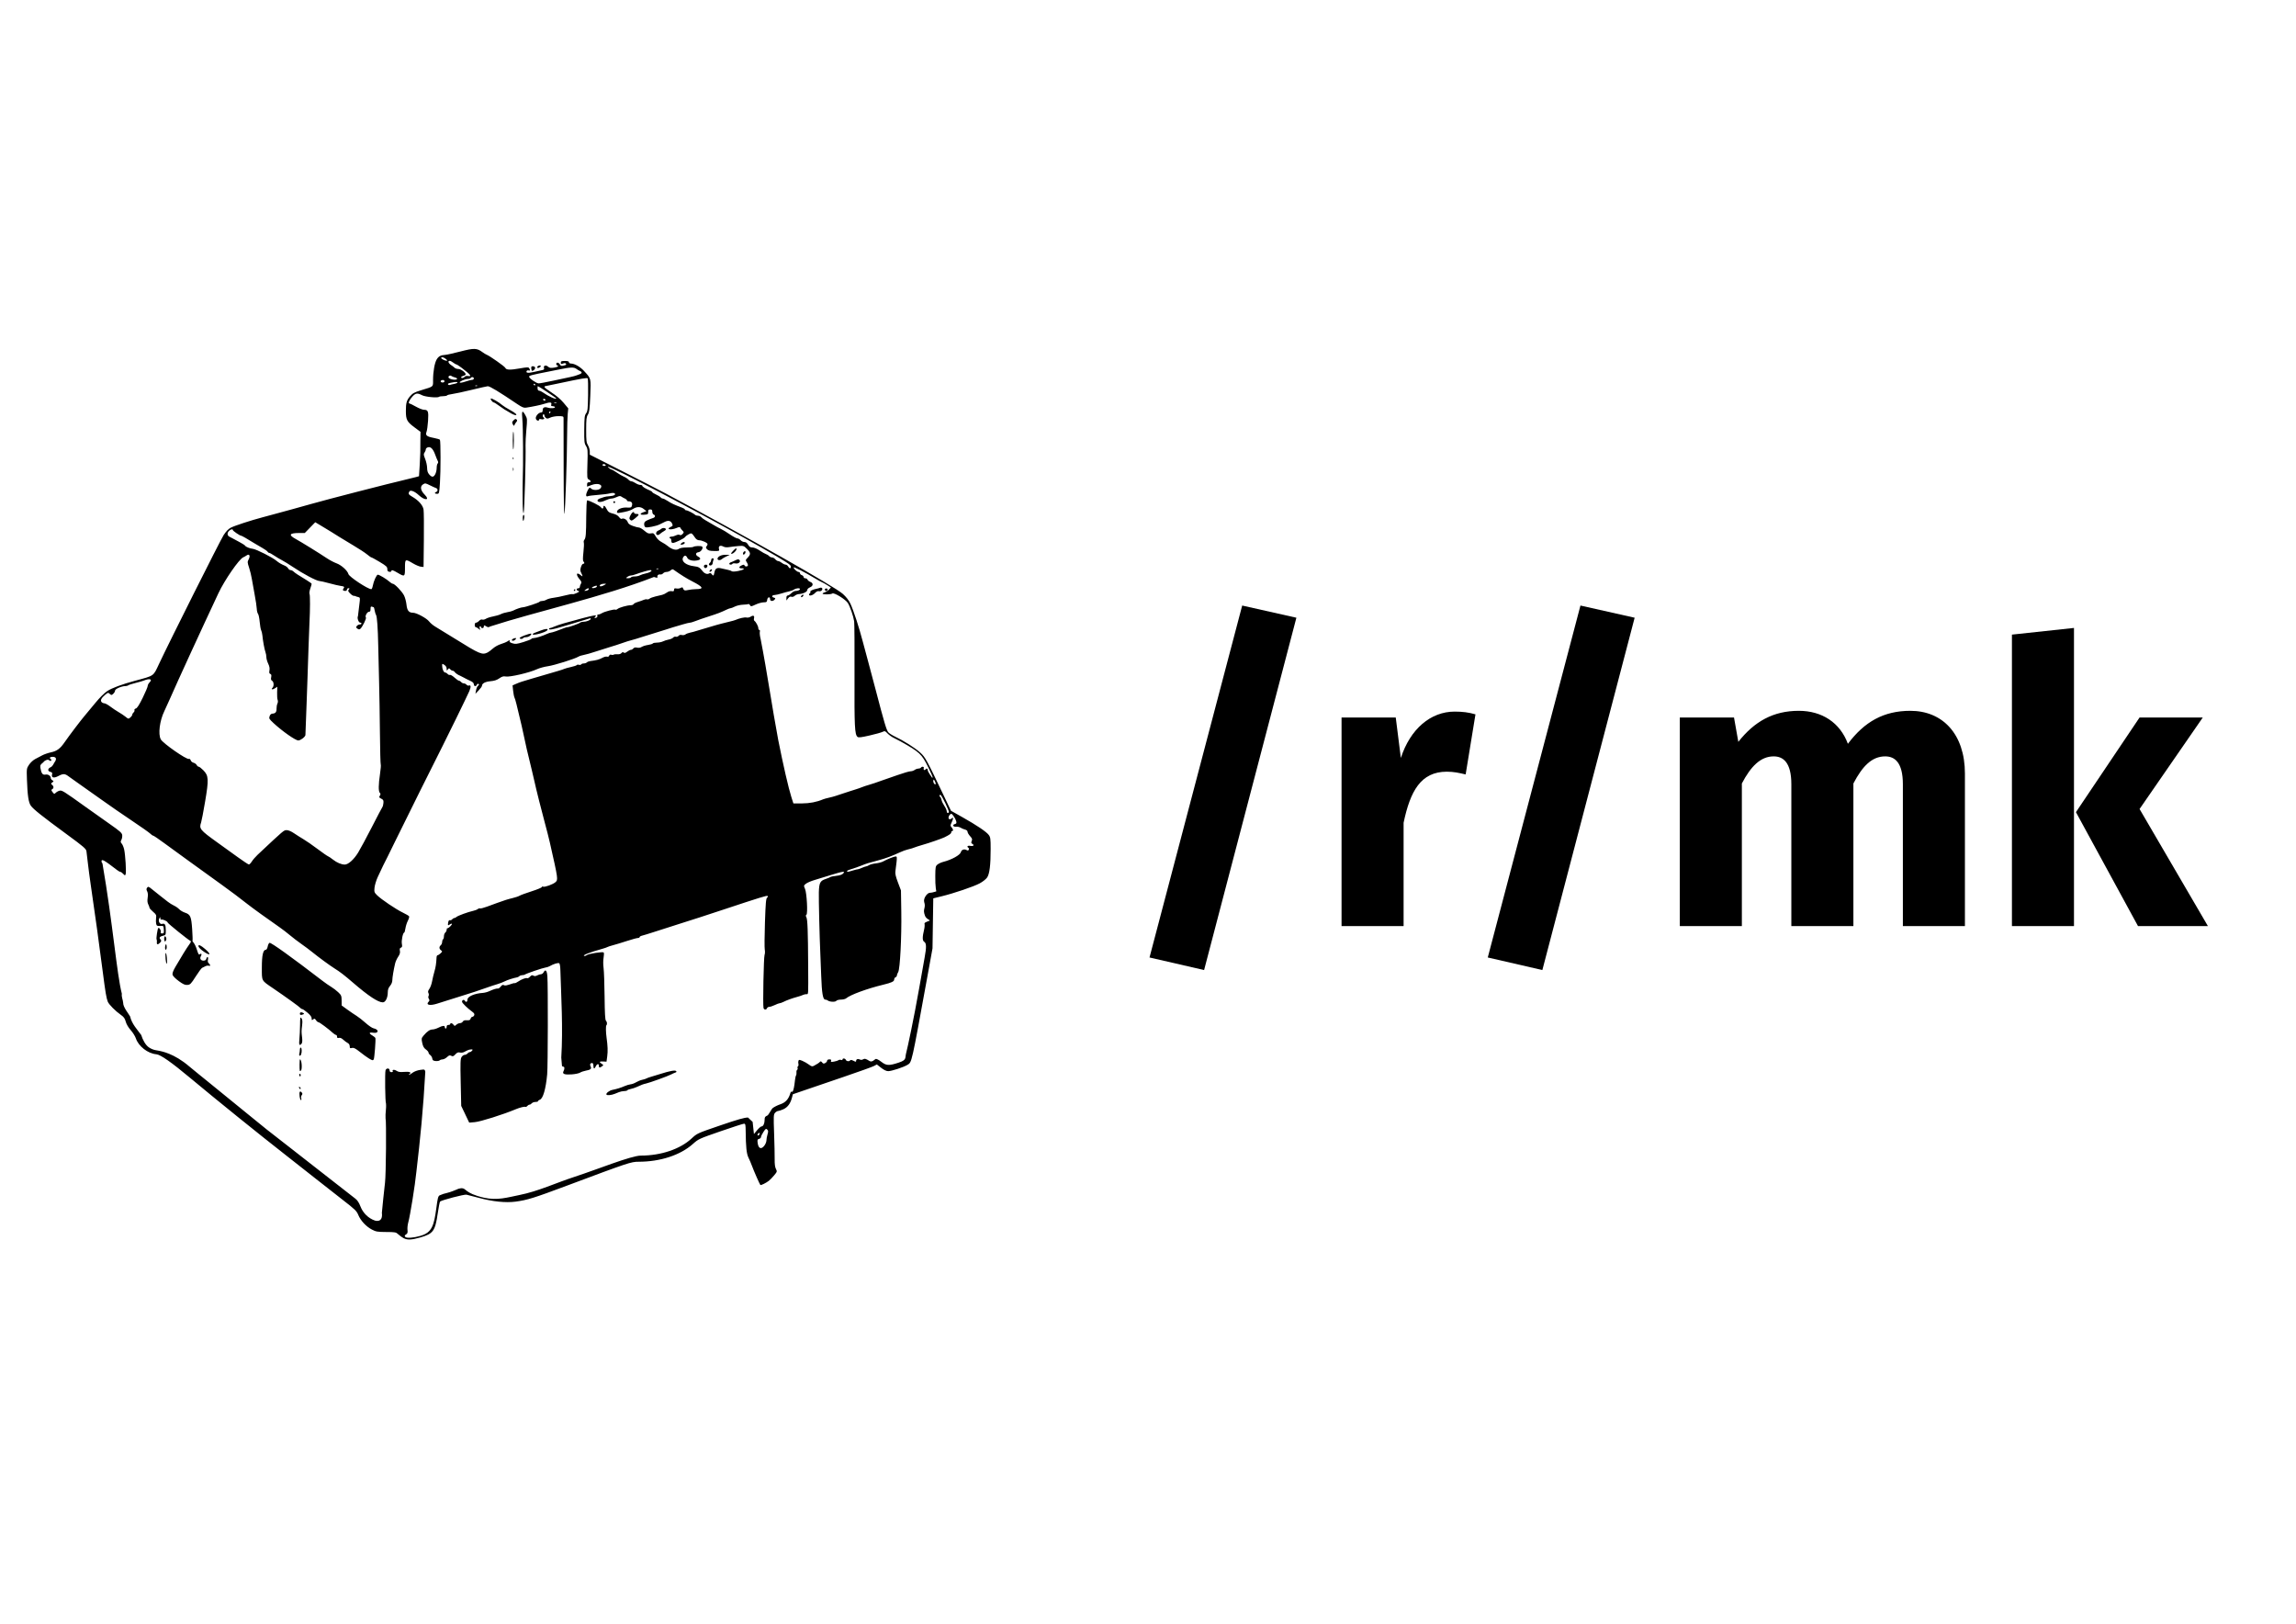 <?xml version="1.0" encoding="UTF-8" standalone="no"?>
<!-- Created with Inkscape (http://www.inkscape.org/) -->

<svg
   xmlns:dc="http://purl.org/dc/elements/1.1/"
   xmlns:cc="http://creativecommons.org/ns#"
   xmlns:rdf="http://www.w3.org/1999/02/22-rdf-syntax-ns#"
   xmlns:svg="http://www.w3.org/2000/svg"
   xmlns="http://www.w3.org/2000/svg"
   xmlns:sodipodi="http://sodipodi.sourceforge.net/DTD/sodipodi-0.dtd"
   xmlns:inkscape="http://www.inkscape.org/namespaces/inkscape"
   width="297mm"
   height="210mm"
   viewBox="0 0 1052.362 744.094"
   id="svg4305"
   version="1.1"
   inkscape:version="0.91 r13725"
   sodipodi:docname="sticker.svg">
  <defs
     id="defs4307" />
  <sodipodi:namedview
     id="base"
     pagecolor="#ffffff"
     bordercolor="#666666"
     borderopacity="1.0"
     inkscape:pageopacity="0.0"
     inkscape:pageshadow="2"
     inkscape:zoom="1.28"
     inkscape:cx="624.02877"
     inkscape:cy="383.03793"
     inkscape:document-units="px"
     inkscape:current-layer="layer1"
     showgrid="false"
     inkscape:window-width="3200"
     inkscape:window-height="1671"
     inkscape:window-x="0"
     inkscape:window-y="55"
     inkscape:window-maximized="1"
     showguides="true"
     inkscape:guide-bbox="true">
    <sodipodi:guide
       position="791.96,384.868"
       orientation="0,1"
       id="guide4545" />
  </sodipodi:namedview>
  <g
     inkscape:label="Layer 1"
     inkscape:groupmode="layer"
     id="layer1"
     transform="translate(0,-308.268)">
    <path
       style="fill:#000000"
       d="m 184.997,875.692 c -0.685,-0.361 -1.766,-1.141 -2.401,-1.735 -1.092,-1.02 -1.401,-1.081 -5.605,-1.101 -3.98,-0.019 -4.671,-0.137 -6.542,-1.117 -2.64,-1.382 -5.189,-4.127 -6.234,-6.71 -0.715,-1.768 -1.527,-2.556 -7.037,-6.824 -3.426,-2.654 -8.844,-6.902 -12.041,-9.44 -3.197,-2.538 -9.363,-7.388 -13.702,-10.778 -12.653,-9.884 -32.232,-25.688 -44.221,-35.696 -8.702,-7.264 -13.64,-10.719 -15.551,-10.881 -3.907,-0.331 -8.193,-3.661 -9.393,-7.299 -0.32,-0.969 -1.382,-2.663 -2.359,-3.764 -1.078,-1.214 -1.977,-2.747 -2.284,-3.896 -0.39,-1.46 -0.889,-2.159 -2.172,-3.05 -2.506,-1.739 -5.579,-4.84 -6.067,-6.122 -0.645,-1.694 -1.072,-4.227 -2.24,-13.283 -1.717,-13.316 -3.581,-26.807 -5.579,-40.38 -0.454,-3.083 -1.033,-7.474 -1.287,-9.758 -0.254,-2.284 -0.547,-4.743 -0.652,-5.464 -0.168,-1.161 -1.222,-2.069 -9.16,-7.889 -11.139,-8.166 -15.169,-11.377 -16.331,-13.008 -1.064,-1.494 -1.533,-4.639 -1.786,-11.967 -0.174,-5.039 -0.16,-5.135 0.983,-6.838 0.638,-0.95 1.895,-2.107 2.792,-2.571 0.898,-0.464 2.358,-1.233 3.245,-1.709 0.887,-0.476 2.689,-1.097 4.005,-1.38 2.722,-0.586 4.19,-1.665 6.182,-4.544 2.205,-3.188 7.545,-10.226 9.408,-12.399 0.937,-1.093 3.119,-3.717 4.849,-5.832 1.791,-2.189 4.079,-4.461 5.313,-5.274 2.147,-1.416 6.744,-3.126 12.755,-4.745 8.972,-2.416 8.297,-1.942 11.01,-7.727 4.868,-10.381 28.157,-56.81 29.617,-59.046 1.107,-1.695 2.222,-2.849 3.261,-3.376 1.88,-0.953 9.157,-3.327 14.658,-4.782 2.17,-0.574 5.253,-1.407 6.851,-1.851 1.599,-0.444 4.775,-1.31 7.059,-1.925 2.284,-0.615 6.021,-1.656 8.304,-2.314 6.584,-1.897 35.691,-9.394 43.598,-11.23 1.827,-0.424 3.882,-0.932 4.567,-1.128 l 1.246,-0.356 0.312,-4.954 c 0.172,-2.725 0.297,-5.328 0.278,-5.785 -0.019,-0.457 -0.004,-2.802 0.032,-5.212 l 0.066,-4.382 -2.898,-2.155 c -3.293,-2.449 -3.812,-3.45 -3.812,-7.361 0,-3.739 0.34,-4.943 1.918,-6.786 1.187,-1.387 1.972,-1.815 5.038,-2.751 5.935,-1.811 5.5,-1.442 5.504,-4.665 0.004,-3.917 0.724,-7.944 1.703,-9.528 0.869,-1.406 1.836,-1.909 3.9,-2.029 0.685,-0.04 3.811,-0.737 6.947,-1.549 6.259,-1.622 7.542,-1.584 10.077,0.296 0.685,0.508 1.538,1.031 1.895,1.162 1.389,0.509 8.343,5.403 8.614,6.063 0.399,0.969 2.125,1.028 6.663,0.229 3.296,-0.58 3.94,-0.596 4.25,-0.108 0.549,0.867 0.451,1.316 -0.232,1.054 -0.335,-0.129 -0.73,-0.039 -0.877,0.199 -0.573,0.927 0.562,1.112 3.148,0.513 1.484,-0.344 3.218,-0.728 3.853,-0.853 0.902,-0.178 1.1,-0.399 0.906,-1.011 -0.349,-1.1 0.886,-1.476 1.884,-0.573 0.63,0.57 1.197,0.663 2.683,0.44 1.037,-0.155 1.885,-0.458 1.885,-0.672 0,-0.214 -0.187,-0.39 -0.415,-0.39 -0.228,0 -0.415,-0.28 -0.415,-0.623 0,-0.907 1.142,-0.762 1.663,0.211 0.346,0.647 0.7,0.773 1.572,0.564 1.391,-0.333 1.481,-0.407 1.152,-0.94 -0.172,-0.279 -0.618,-0.292 -1.287,-0.038 -0.864,0.329 -1.023,0.267 -1.023,-0.396 0,-0.654 0.312,-0.786 1.868,-0.786 1.335,0 1.869,0.168 1.869,0.588 0,0.331 0.409,0.592 0.934,0.597 1.644,0.016 4.206,1.472 5.967,3.39 3.311,3.606 3.211,3.21 2.872,11.409 -0.252,6.098 -0.434,7.526 -1.091,8.605 -0.673,1.104 -0.789,2.126 -0.79,6.993 -0.001,4.967 0.105,5.874 0.827,7.059 0.456,0.748 0.83,2.024 0.83,2.837 l 0.002,1.478 14.637,7.414 c 8.05,4.078 17.159,8.759 20.242,10.403 37.354,19.918 77.319,42.577 81.099,45.98 1.575,1.418 2.781,2.967 3.468,4.457 1.487,3.222 3.963,10.827 5.745,17.647 0.835,3.197 1.866,7.028 2.289,8.512 0.424,1.484 1.99,7.37 3.481,13.079 4.042,15.477 5.038,18.821 5.89,19.762 0.426,0.47 1.8,1.34 3.054,1.934 4.016,1.9 9.228,5.21 11.56,7.341 2.375,2.171 2.85,3.047 11.404,21.02 l 2.679,5.629 5.128,2.883 c 6.64,3.733 11.105,6.739 12.191,8.207 0.773,1.044 0.867,1.748 0.867,6.436 0,7.392 -0.489,11.376 -1.601,13.039 -0.504,0.753 -2.016,1.954 -3.391,2.693 -2.791,1.5 -11.748,4.544 -17.5,5.948 l -3.807,0.929 -0.175,11.465 -0.175,11.465 -2.534,13.91 c -7.136,39.178 -6.923,38.237 -8.935,39.464 -1.811,1.104 -7.27,2.889 -8.839,2.889 -0.843,0 -1.951,-0.523 -3.246,-1.532 l -1.966,-1.532 -1.32,0.71 c -0.726,0.391 -7.019,2.649 -13.984,5.019 -6.965,2.37 -15.03,5.122 -17.923,6.116 l -5.258,1.807 -0.441,1.661 c -0.697,2.624 -1.977,4.335 -3.895,5.205 -0.966,0.438 -2.054,0.801 -2.418,0.806 -0.364,0.005 -0.998,0.38 -1.408,0.833 -0.689,0.762 -0.723,1.478 -0.437,9.446 0.17,4.742 0.285,10.071 0.256,11.841 -0.035,2.15 0.155,3.622 0.574,4.431 0.606,1.172 0.579,1.27 -0.832,2.959 -0.802,0.96 -1.874,2.07 -2.382,2.465 -1.32,1.028 -3.661,2.181 -3.914,1.928 -0.311,-0.311 -2.959,-6.337 -3.854,-8.773 -0.42,-1.142 -1.146,-2.845 -1.613,-3.785 -0.868,-1.746 -1.193,-4.853 -1.265,-12.097 -0.03,-2.974 -0.13,-3.425 -0.761,-3.423 -0.4,0.002 -5.25,1.568 -10.779,3.481 -9.821,3.398 -10.113,3.532 -12.664,5.81 -5.742,5.125 -14.926,8.135 -24.847,8.143 -3.502,0.003 -4.584,0.363 -32.851,10.946 -15.133,5.666 -18.224,6.628 -23.563,7.336 -4.506,0.598 -10.528,-0.019 -16.813,-1.723 -2.533,-0.687 -5.099,-1.348 -5.701,-1.469 -1.028,-0.207 -11.367,2.492 -12.098,3.158 -0.177,0.161 -0.665,2.647 -1.085,5.526 -1.168,8 -2.072,9.237 -7.974,10.921 -4.06,1.159 -5.914,1.238 -7.644,0.328 z m 7.84,-1.125 c 5.2,-1.481 6.094,-4.811 7.155,-12.643 0.569,-4.198 0.745,-5.518 1.551,-5.876 3.03,-1.348 2.403,-0.42 7.744,-2.636 0.571,-0.326 1.477,-0.556 2.007,-0.608 2.553,-0.25 1.297,2.216 10.43,4.308 6.223,1.426 10.961,-0.131 16.307,-1.191 8.688,-1.723 16.811,-5.589 25.235,-8.325 10.155,-3.299 26.033,-9.756 30.511,-9.756 9.181,0 17.96,-2.962 23.193,-7.824 2.558,-2.377 2.558,-2.377 13.146,-6 7.95,-2.72 11.119,-3.622 12.72,-3.619 l 2.132,2.004 0.298,2.779 0.298,2.779 1.446,-1.741 c 0.795,-0.957 1.704,-1.741 2.02,-1.741 0.8,0 1.433,-1.342 1.433,-3.036 0,-1.19 0.204,-1.515 1.217,-1.934 0.67,-0.277 1.82,-2.949 2.556,-3.492 0.736,-0.543 2.213,-1.278 3.283,-1.633 2.512,-0.835 3.92,-2.363 4.733,-5.141 0.36,-1.228 0.82,-0.443 1.024,-0.699 0.413,-0.52 0.828,-2.482 1.087,-5.141 0.095,-0.973 0.317,-2 0.493,-2.284 0.176,-0.283 0.269,-0.918 0.205,-1.41 -0.064,-0.492 0.074,-1.012 0.306,-1.155 0.232,-0.143 0.324,-0.516 0.204,-0.828 -0.12,-0.312 -0.036,-0.68 0.187,-0.818 0.223,-0.138 0.308,-0.621 0.189,-1.074 -0.118,-0.453 -0.109,-1.101 0.021,-1.439 0.207,-0.541 0.428,-0.536 1.812,0.035 0.866,0.358 2.199,1.121 2.962,1.697 1.152,0.869 1.539,0.969 2.284,0.585 1.428,-0.735 2.532,-1.473 2.877,-1.921 0.198,-0.258 0.539,-0.128 0.9,0.344 0.472,0.617 0.743,0.673 1.445,0.297 0.475,-0.254 0.864,-0.736 0.864,-1.071 0,-0.37 0.402,-0.608 1.025,-0.608 0.761,0 0.961,0.168 0.775,0.652 -0.212,0.552 -0.002,0.607 1.363,0.361 0.887,-0.16 1.823,-0.457 2.079,-0.659 0.257,-0.203 0.77,-0.252 1.142,-0.109 0.373,0.143 0.675,0.053 0.675,-0.2 0,-0.688 1.235,-0.554 1.511,0.163 0.269,0.701 1.627,0.842 2.018,0.209 0.161,-0.26 0.708,-0.18 1.478,0.218 1.049,0.543 1.222,0.547 1.222,0.033 0,-0.778 0.848,-1.069 1.755,-0.602 0.454,0.233 1.007,0.188 1.505,-0.124 0.659,-0.412 1.135,-0.279 2.907,0.811 1.176,0.724 2.404,-0.806 2.76,-0.943 0.383,-0.147 1.418,0.359 2.569,1.255 2.356,1.836 3.529,1.897 8.004,0.418 3.856,-1.274 2.8,-2.041 3.444,-4.42 0.574,-2.12 3.432,-15.313 5.995,-29.867 1.025,-5.823 2.138,-12.083 2.472,-13.91 0.869,-4.746 0.822,-6.536 -0.188,-7.166 -0.886,-0.553 -0.895,-2.167 -0.034,-5.706 0.222,-0.913 0.294,-2.101 0.16,-2.64 -0.153,-0.611 1.972,-1.113 2.331,-1.335 0.485,-0.301 -1.532,-0.655 -2.11,-2.267 -0.522,-1.456 -0.589,-2.258 -0.283,-3.37 0.271,-0.98 0.257,-1.877 -0.041,-2.733 -0.649,-1.862 1.449,-4.396 2.442,-4.396 1.228,0 4.097,-0.894 4.097,-1.277 0,-0.173 -0.204,1.617 -0.454,1.534 -0.707,-0.235 -1.091,-3.194 -1.043,-8.028 0.041,-4.109 0.112,-4.475 1.017,-5.208 0.535,-0.433 1.75,-0.986 2.699,-1.228 3.811,-0.972 7.663,-3.106 8.007,-4.435 0.287,-1.111 1.491,-1.567 2.589,-0.98 0.612,0.328 0.86,0.287 1.036,-0.171 0.127,-0.331 0.052,-0.712 -0.166,-0.847 -0.889,-0.549 -0.351,-1.121 0.832,-0.885 1.406,0.281 2.046,-0.309 0.981,-0.906 -0.565,-0.316 -0.627,-0.594 -0.297,-1.333 0.345,-0.773 0.216,-1.154 -0.748,-2.21 -0.641,-0.702 -1.165,-1.604 -1.165,-2.006 0,-0.451 -0.436,-0.837 -1.142,-1.011 -0.628,-0.155 -1.544,-0.542 -2.037,-0.86 -0.492,-0.318 -1.407,-0.522 -2.033,-0.453 -1.391,0.154 -1.912,-0.865 -0.615,-1.204 0.732,-0.192 0.854,-0.439 0.639,-1.297 -0.294,-1.172 -1.756,-3.394 -2.232,-3.394 -0.562,0 -1.3,0.99 -1.3,1.744 0,0.854 0.841,0.986 1.578,0.249 0.738,-0.738 0.65,0.261 -0.178,2.005 -0.624,1.316 -0.624,1.481 0,2.172 0.758,0.837 0.891,1.72 0.261,1.72 -0.228,0 -0.415,0.27 -0.415,0.6 0,0.545 -0.743,1.085 -3.114,2.263 -1.175,0.584 -7.532,2.784 -9.758,3.377 -1.028,0.274 -2.242,0.645 -2.699,0.824 -1.628,0.639 -3.34,1.177 -4.567,1.434 -0.685,0.144 -2.18,0.693 -3.322,1.222 -3.762,1.741 -6.601,2.797 -9.758,3.632 -5.074,1.341 -5.494,1.472 -8.097,2.517 -1.37,0.55 -3.379,1.246 -4.464,1.547 -1.085,0.301 -1.972,0.709 -1.972,0.908 0,0.483 0.281,0.456 2.626,-0.256 1.102,-0.334 2.13,-0.584 2.284,-0.554 0.154,0.029 0.975,-0.255 1.824,-0.633 0.849,-0.378 1.743,-0.687 1.987,-0.687 0.244,0 0.857,-0.258 1.363,-0.573 0.506,-0.315 1.904,-0.681 3.108,-0.812 1.204,-0.131 2.698,-0.526 3.322,-0.877 1.735,-0.978 5.07,-2.305 5.792,-2.305 0.544,0 0.602,0.408 0.373,2.595 -0.15,1.427 -0.38,3.279 -0.513,4.115 -0.18,1.136 0.109,2.445 1.148,5.19 l 1.389,3.671 0.153,9.758 c 0.183,11.687 -0.576,26.346 -1.436,27.701 -0.321,0.506 -0.583,1.186 -0.583,1.513 0,0.326 -0.28,0.701 -0.623,0.832 -0.343,0.131 -0.623,0.6 -0.623,1.042 0,0.879 -1.175,1.435 -4.983,2.358 -7.474,1.811 -15.139,4.628 -17.057,6.27 -0.361,0.309 -1.412,0.561 -2.337,0.561 -0.95,0 -1.895,0.258 -2.173,0.593 -0.519,0.625 -3.184,0.469 -3.949,-0.231 -0.217,-0.199 -0.712,-0.361 -1.1,-0.361 -1.062,0 -1.563,-2.938 -1.84,-10.796 -0.133,-3.768 -0.313,-8.346 -0.401,-10.173 -0.346,-7.207 -0.781,-25.095 -0.686,-28.219 0.131,-4.321 0.6,-5.247 3.068,-6.067 1.082,-0.359 2.087,-0.773 2.234,-0.92 0.147,-0.147 1.355,-0.39 2.686,-0.54 1.572,-0.178 2.666,-0.546 3.124,-1.052 0.668,-0.738 0.659,-0.779 -0.166,-0.779 -0.479,0 -2.89,0.642 -5.358,1.427 -2.468,0.785 -5.818,1.813 -7.444,2.285 -1.626,0.472 -3.445,1.243 -4.043,1.714 -1.067,0.84 -1.075,0.882 -0.434,2.386 0.82,1.923 1.321,11.455 0.625,11.885 -0.335,0.207 -0.336,0.516 -0.004,1.136 0.536,1.002 0.73,6.258 0.815,22.143 0.076,14.23 0.152,13.079 -0.859,13.079 -0.46,0 -1.161,0.169 -1.557,0.375 -0.397,0.206 -1.562,0.6 -2.589,0.875 -2.28,0.61 -4.793,1.523 -6.366,2.313 -0.647,0.324 -1.406,0.59 -1.687,0.59 -0.281,0 -1.285,0.374 -2.23,0.83 -0.945,0.457 -2.082,0.83 -2.525,0.83 -0.443,0 -0.914,0.28 -1.045,0.623 -0.329,0.858 -1.372,0.783 -1.607,-0.115 -0.351,-1.341 0.077,-23.241 0.475,-24.286 0.214,-0.563 0.259,-1.657 0.1,-2.429 -0.159,-0.773 -0.122,-6.352 0.081,-12.399 0.306,-9.094 0.48,-11.075 1.006,-11.459 0.426,-0.311 0.487,-0.557 0.184,-0.744 -0.42,-0.26 -3.12,0.575 -20.643,6.378 -8.653,2.866 -12.372,4.07 -19.931,6.455 -3.426,1.081 -8.377,2.666 -11.003,3.523 -2.626,0.857 -5.289,1.676 -5.917,1.82 -0.628,0.144 -1.142,0.445 -1.142,0.669 0,0.224 -0.36,0.407 -0.801,0.407 -0.441,0 -2.729,0.627 -5.086,1.394 -2.357,0.767 -5.22,1.637 -6.361,1.933 -1.142,0.296 -2.263,0.663 -2.491,0.815 -0.228,0.152 -1.256,0.509 -2.284,0.795 -5.811,1.613 -9.293,2.969 -8.394,3.269 0.293,0.098 0.82,-0.06 1.171,-0.351 0.773,-0.642 7.293,-1.666 7.771,-1.221 0.187,0.174 0.171,1.246 -0.035,2.382 -0.22,1.21 -0.224,3.167 -0.01,4.726 0.201,1.463 0.411,7.376 0.467,13.14 0.073,7.529 0.243,10.622 0.604,10.983 0.553,0.553 0.666,1.695 0.212,2.149 -0.304,0.304 -0.257,3.18 0.092,5.661 0.529,3.754 0.617,6.222 0.306,8.512 l -0.339,2.491 -1.545,-0.091 c -1.752,-0.104 -1.963,0.254 -0.637,1.082 0.88,0.55 0.884,0.585 0.128,1.138 -1.081,0.79 -1.452,0.715 -1.452,-0.294 0,-1.085 -0.893,-0.855 -1.448,0.373 -0.577,1.278 -1.043,1.127 -1.043,-0.338 0,-0.808 -0.21,-1.246 -0.598,-1.246 -0.871,0 -1.163,0.697 -0.675,1.609 0.545,1.018 -0.037,1.506 -2.256,1.897 -0.913,0.161 -2.085,0.565 -2.602,0.899 -0.518,0.334 -2.273,0.695 -3.899,0.802 -3.288,0.217 -4.345,-0.212 -3.663,-1.486 0.575,-1.074 0.504,-2.06 -0.147,-2.06 -0.304,0 -0.567,-0.234 -0.583,-0.519 -0.016,-0.285 -0.153,-1.918 -0.305,-3.629 0.833,-13.419 -0.043,-27.88 -0.415,-40.035 -0.024,-1.499 -0.237,-2.92 -0.474,-3.156 -0.425,-0.425 -2.546,0.2 -4.522,1.331 -0.457,0.262 -1.298,0.53 -1.869,0.596 -1.15,0.133 -9.045,2.831 -9.44,3.226 -0.137,0.137 -0.648,0.249 -1.135,0.249 -0.487,0 -1.086,0.2 -1.33,0.444 -0.244,0.244 -0.702,0.493 -1.017,0.553 -1.822,0.346 -4.501,1.209 -5.764,1.857 -0.799,0.41 -2.294,0.983 -3.322,1.273 -1.028,0.29 -3.363,1.064 -5.19,1.72 -3.719,1.335 -5.587,1.943 -14.533,4.733 -3.426,1.068 -6.976,2.183 -7.889,2.479 -3.372,1.09 -5.391,0.596 -3.851,-0.944 0.384,-0.384 0.393,-0.693 0.038,-1.262 -0.272,-0.435 -0.324,-0.991 -0.122,-1.317 0.194,-0.315 0.169,-0.899 -0.059,-1.323 -0.303,-0.567 -0.194,-1.059 0.429,-1.933 0.46,-0.645 1.019,-2.182 1.242,-3.415 0.224,-1.233 0.708,-3.269 1.076,-4.525 0.597,-2.039 0.807,-3.431 0.986,-6.54 0.029,-0.514 0.248,-0.934 0.486,-0.934 0.238,0 0.845,-0.387 1.349,-0.86 0.862,-0.808 0.873,-0.892 0.19,-1.395 -0.891,-0.657 -0.935,-1.623 -0.104,-2.313 0.343,-0.284 0.623,-0.95 0.623,-1.48 0,-0.529 0.187,-1.078 0.415,-1.219 0.228,-0.141 0.415,-0.783 0.415,-1.427 0,-0.644 0.28,-1.403 0.623,-1.687 0.343,-0.284 0.623,-0.868 0.623,-1.297 0,-0.429 0.144,-0.733 0.319,-0.676 0.476,0.155 2.363,-1.712 2.048,-2.027 -0.149,-0.149 -0.56,-0.031 -0.914,0.262 -0.838,0.696 -1.015,0.467 -0.741,-0.958 0.141,-0.731 0.425,-1.089 0.763,-0.959 0.297,0.114 0.763,-0.062 1.036,-0.391 0.273,-0.329 0.716,-0.598 0.985,-0.598 0.269,0 0.706,-0.217 0.971,-0.482 0.554,-0.554 5.379,-2.322 7.67,-2.811 0.852,-0.182 1.825,-0.559 2.162,-0.838 0.337,-0.279 0.779,-0.405 0.983,-0.279 0.204,0.126 1.66,-0.244 3.236,-0.821 1.576,-0.578 3.613,-1.325 4.526,-1.66 3.287,-1.207 5.02,-1.752 7.266,-2.286 1.256,-0.299 2.66,-0.777 3.12,-1.064 0.46,-0.287 2.936,-1.192 5.502,-2.013 2.566,-0.82 4.666,-1.689 4.666,-1.93 0,-0.241 0.287,-0.328 0.638,-0.193 0.776,0.298 4.555,-1.087 5.637,-2.067 1.26,-1.141 1.229,-1.358 -2.575,-18.147 -0.456,-2.011 -1.475,-6.015 -2.265,-8.898 -1.448,-5.283 -4.073,-15.75 -4.817,-19.209 -0.221,-1.028 -0.744,-3.27 -1.162,-4.983 -1.505,-6.168 -1.779,-7.304 -2.352,-9.758 -0.32,-1.37 -0.85,-3.799 -1.178,-5.398 -0.328,-1.599 -0.86,-4.028 -1.182,-5.398 -2.304,-9.803 -2.877,-12.062 -3.227,-12.716 -0.218,-0.407 -0.512,-1.85 -0.654,-3.206 l -0.258,-2.465 1.404,-0.619 c 1.785,-0.788 3.14,-1.244 7.009,-2.358 1.713,-0.493 4.609,-1.339 6.436,-1.88 1.827,-0.541 4.443,-1.308 5.813,-1.704 1.37,-0.397 2.772,-0.861 3.114,-1.033 0.343,-0.171 1.706,-0.547 3.03,-0.835 1.324,-0.288 2.507,-0.685 2.63,-0.884 0.123,-0.199 0.565,-0.253 0.984,-0.12 0.418,0.133 0.881,0.047 1.028,-0.191 0.147,-0.238 0.686,-0.432 1.198,-0.432 0.512,0 1.147,-0.216 1.411,-0.481 0.265,-0.265 1.003,-0.541 1.64,-0.614 2.506,-0.288 4.11,-0.722 5.448,-1.473 0.768,-0.431 1.73,-0.679 2.138,-0.549 0.463,0.147 0.839,-0.019 1.002,-0.443 0.158,-0.411 0.519,-0.579 0.917,-0.426 0.361,0.139 0.871,0.12 1.132,-0.042 0.262,-0.162 1.053,-0.244 1.759,-0.183 0.775,0.067 1.498,-0.148 1.826,-0.543 0.38,-0.458 0.694,-0.527 1.051,-0.231 0.359,0.298 0.821,0.177 1.567,-0.41 0.582,-0.458 1.333,-0.833 1.669,-0.833 0.336,0 0.85,-0.289 1.143,-0.641 0.367,-0.443 0.903,-0.56 1.729,-0.379 0.748,0.164 1.54,0.038 2.114,-0.336 0.505,-0.329 1.801,-0.73 2.88,-0.891 1.079,-0.161 2.071,-0.469 2.204,-0.684 0.133,-0.215 0.987,-0.391 1.899,-0.391 0.911,0 2.162,-0.255 2.778,-0.567 0.617,-0.312 1.803,-0.691 2.637,-0.841 0.833,-0.151 1.747,-0.554 2.031,-0.895 0.284,-0.342 0.837,-0.519 1.229,-0.395 0.392,0.124 0.948,-0.056 1.235,-0.402 0.333,-0.402 0.881,-0.538 1.517,-0.378 0.554,0.139 1.274,0.02 1.621,-0.269 0.344,-0.285 1.322,-0.662 2.175,-0.836 0.852,-0.175 2.11,-0.511 2.795,-0.748 0.685,-0.237 1.993,-0.626 2.907,-0.865 0.913,-0.239 2.875,-0.821 4.36,-1.293 1.484,-0.472 2.903,-0.83 4.36,-1.225 2.071,-0.561 5.425,-1.277 6.228,-1.625 1.942,-0.843 4.363,-1.382 5.213,-1.159 0.508,0.133 1.343,-0.043 1.881,-0.395 1.174,-0.769 1.836,-0.454 1.528,0.727 -0.125,0.48 -0.057,0.994 0.152,1.141 0.73,0.516 1.815,2.53 1.815,3.368 0,0.465 0.209,0.845 0.464,0.845 0.271,0 0.366,0.374 0.228,0.899 -0.129,0.495 0.054,2.036 0.407,3.426 3.013,15.42 5.132,30.669 8.038,46.125 2.277,11.479 4.732,22.144 6.022,26.159 l 0.934,2.907 3.891,-0.015 c 3.557,-0.014 6.757,-0.631 9.704,-1.871 0.457,-0.192 1.671,-0.53 2.699,-0.75 1.028,-0.22 2.429,-0.597 3.114,-0.838 0.685,-0.241 2.086,-0.704 3.114,-1.03 1.028,-0.326 2.429,-0.784 3.114,-1.02 0.685,-0.235 1.993,-0.652 2.907,-0.926 0.913,-0.274 2.221,-0.733 2.907,-1.019 0.685,-0.287 2.086,-0.754 3.114,-1.038 1.028,-0.284 2.242,-0.667 2.699,-0.852 0.457,-0.185 1.952,-0.711 3.322,-1.169 1.37,-0.458 4.64,-1.593 7.266,-2.522 2.626,-0.929 5.253,-1.689 5.838,-1.69 0.584,-8.3e-4 1.425,-0.276 1.869,-0.611 0.443,-0.335 1.215,-0.616 1.716,-0.623 0.5,-0.007 1.025,-0.2 1.166,-0.428 0.413,-0.669 1.573,-0.497 1.308,0.194 -0.274,0.713 0.38,1.263 0.764,0.643 0.395,-0.64 1.042,-0.505 1.042,0.218 0,0.352 0.42,1.239 0.933,1.972 0.513,0.733 0.98,1.411 1.038,1.506 0.058,0.095 0.196,0.082 0.308,-0.03 0.111,-0.111 -0.834,-2.285 -2.101,-4.831 -2.941,-5.91 -3.863,-6.77 -12.427,-11.6 -0.913,-0.515 -2.408,-1.291 -3.322,-1.723 -0.913,-0.433 -2.192,-1.35 -2.841,-2.039 -1.09,-1.157 -1.264,-1.211 -2.284,-0.709 -0.607,0.299 -3.303,1.047 -5.992,1.663 -3.815,0.874 -5.018,1.012 -5.479,0.63 -1.291,-1.072 -1.469,-4.678 -1.379,-28.039 0.049,-12.789 -0.026,-24 -0.166,-24.913 -0.366,-2.382 -1.854,-6.728 -2.864,-8.362 -1.054,-1.706 -6.395,-4.985 -7.15,-4.389 -0.633,0.5 -4.441,0.549 -4.441,0.058 0,-0.203 0.449,-0.483 0.999,-0.62 0.549,-0.138 1.409,-0.688 1.911,-1.222 l 0.912,-0.971 -1.735,-1.095 c -0.954,-0.602 -2.048,-1.212 -2.43,-1.354 -0.382,-0.143 -1.816,-0.936 -3.186,-1.762 -4.589,-2.768 -9.758,-5.411 -9.758,-4.989 0,0.639 1.582,2.078 2.284,2.078 0.343,0 0.623,0.268 0.623,0.595 0,0.327 0.374,0.713 0.83,0.858 0.457,0.145 0.83,0.531 0.83,0.858 0,0.327 0.354,0.595 0.786,0.595 0.432,0 0.895,0.283 1.027,0.629 0.133,0.346 0.713,0.808 1.29,1.028 1.461,0.555 1.359,1.851 -0.197,2.495 -0.725,0.3 -1.246,0.825 -1.246,1.255 0,0.807 -1.964,1.746 -3.797,1.817 -0.604,0.023 -1.465,0.374 -1.912,0.779 -0.5,0.453 -1.098,0.628 -1.55,0.454 -0.506,-0.194 -0.976,0.029 -1.504,0.717 l -0.768,0.999 -0.009,-1.142 c -0.006,-0.727 0.21,-1.142 0.595,-1.142 0.332,0 1.071,-0.467 1.642,-1.038 0.571,-0.571 1.405,-1.038 1.853,-1.038 1.102,0 2.129,-0.422 2.129,-0.875 0,-0.571 -1.793,-0.439 -2.71,0.199 -0.45,0.313 -1.473,0.7 -2.272,0.86 -0.799,0.159 -2.388,0.592 -3.529,0.961 -1.142,0.369 -2.528,0.683 -3.08,0.697 -1.301,0.034 -1.584,0.888 -0.398,1.198 0.774,0.202 0.833,0.339 0.381,0.883 -0.78,0.94 -2.094,0.823 -2.094,-0.187 0,-1.275 -1.171,-0.999 -1.322,0.311 -0.116,1.01 -0.306,1.143 -1.649,1.156 -0.834,0.008 -2.486,0.468 -3.671,1.023 -2.005,0.939 -2.181,0.959 -2.557,0.288 -0.222,-0.396 -0.554,-0.627 -0.738,-0.513 -0.184,0.114 -1.314,0.241 -2.51,0.284 -1.197,0.042 -2.849,0.42 -3.672,0.84 -0.823,0.42 -1.709,0.763 -1.968,0.763 -0.259,0 -1.014,0.26 -1.677,0.578 -2.752,1.318 -4.32,1.921 -8.264,3.177 -2.284,0.727 -5.028,1.675 -6.098,2.106 -1.07,0.431 -2.279,0.784 -2.687,0.784 -0.727,0 -5.23,1.38 -7.824,2.145 -2.227,0.657 -4.833,1.603 -6.644,2.097 -0.913,0.249 -3.81,1.15 -6.436,2.001 -2.626,0.851 -5.336,1.672 -6.021,1.824 -0.685,0.152 -2.46,0.713 -3.945,1.247 -1.484,0.534 -4.1,1.378 -5.813,1.876 -1.713,0.498 -4.702,1.442 -6.644,2.098 -1.941,0.656 -4.277,1.319 -5.19,1.473 -0.913,0.154 -2.035,0.511 -2.491,0.794 -1.64,1.013 -11.102,3.978 -14.016,4.391 -1.635,0.232 -3.916,0.858 -5.067,1.392 -3.435,1.592 -12.444,3.685 -14.282,3.318 -1.027,-0.205 -1.669,-0.019 -2.921,0.848 -1.139,0.789 -2.306,1.17 -4.025,1.312 -2.391,0.198 -3.911,1.005 -3.911,2.077 0,0.291 -0.68,1.243 -1.511,2.116 l -1.511,1.587 0.3,-1.64 c 0.165,-0.902 0.593,-1.855 0.951,-2.117 0.466,-0.341 0.514,-0.561 0.17,-0.774 -0.268,-0.166 -0.591,-0.01 -0.73,0.352 -0.362,0.942 -1.406,0.797 -1.406,-0.196 0,-0.593 -0.527,-1.083 -1.765,-1.641 -0.971,-0.438 -2.232,-1.071 -2.803,-1.408 -0.571,-0.336 -1.318,-0.718 -1.661,-0.847 -1.011,-0.382 -2.259,-1.24 -2.616,-1.798 -0.183,-0.285 -0.58,-0.519 -0.883,-0.519 -0.303,0 -0.798,-0.297 -1.099,-0.66 -0.498,-0.6 -0.597,-0.593 -1.089,0.079 -0.496,0.678 -0.541,0.651 -0.541,-0.33 0,-0.683 -0.375,-1.316 -1.038,-1.75 -1.01,-0.662 -1.038,-0.653 -1.038,0.34 0,1.507 0.726,3.151 1.392,3.151 0.32,0 0.822,0.289 1.115,0.642 0.293,0.353 0.771,0.55 1.062,0.439 0.291,-0.112 1.232,0.44 2.091,1.227 0.859,0.786 1.782,1.43 2.052,1.43 0.27,0 0.723,0.28 1.008,0.623 0.284,0.343 0.845,0.623 1.246,0.623 0.401,0 0.952,0.269 1.225,0.598 0.273,0.329 0.744,0.503 1.047,0.387 0.995,-0.382 1.066,0.569 0.195,2.611 -0.781,1.83 -10.91,22.602 -12.217,25.055 -1.268,2.377 -19.225,38.469 -21.899,44.013 -1.597,3.311 -3.063,6.301 -3.258,6.644 -0.663,1.167 -3.373,6.745 -4.616,9.501 -0.682,1.512 -1.33,3.682 -1.44,4.824 -0.186,1.921 -0.098,2.178 1.177,3.444 1.896,1.881 8.722,6.48 11.832,7.971 1.411,0.676 2.687,1.428 2.837,1.67 0.15,0.242 -0.102,1.158 -0.559,2.035 -0.457,0.877 -0.961,2.459 -1.119,3.514 -0.158,1.055 -0.413,1.919 -0.565,1.919 -0.579,0 -1.34,3.665 -1.065,5.13 0.226,1.203 0.14,1.559 -0.426,1.777 -0.526,0.202 -0.647,0.577 -0.471,1.455 0.17,0.852 -0.051,1.607 -0.79,2.696 -0.565,0.832 -1.187,2.188 -1.384,3.013 -0.707,2.97 -1.305,6.558 -1.305,7.825 0,0.773 -0.417,1.789 -1.038,2.526 -0.727,0.864 -1.038,1.729 -1.038,2.888 0,2.559 -1.036,4.662 -2.297,4.662 -2.151,0 -6.604,-2.949 -13.711,-9.079 -3.954,-3.411 -5.882,-4.893 -8.446,-6.492 -2.108,-1.315 -7.322,-5.141 -10.217,-7.497 -1.142,-0.929 -3.384,-2.605 -4.983,-3.723 -1.599,-1.118 -3.934,-2.903 -5.19,-3.966 -1.256,-1.063 -3.328,-2.658 -4.604,-3.545 -5.585,-3.881 -12.792,-9.079 -14.704,-10.605 -2.938,-2.345 -8.326,-6.393 -12.074,-9.069 -1.759,-1.256 -4.738,-3.405 -6.621,-4.775 -1.883,-1.37 -6.014,-4.352 -9.18,-6.627 -3.166,-2.274 -7.855,-5.684 -10.42,-7.578 -2.564,-1.893 -4.853,-3.442 -5.086,-3.442 -0.233,0 -0.842,-0.42 -1.353,-0.934 -0.511,-0.514 -4.295,-3.18 -8.408,-5.926 -4.113,-2.745 -10.339,-7.043 -13.835,-9.55 -3.496,-2.507 -7.981,-5.68 -9.966,-7.05 -1.985,-1.37 -4.281,-3.005 -5.102,-3.633 -1.801,-1.379 -2.559,-1.417 -4.775,-0.244 -2.06,1.091 -3.283,0.818 -2.914,-0.65 0.204,-0.812 0.058,-1.038 -0.814,-1.257 -1.298,-0.326 -1.221,-1.503 0.137,-2.1 1.009,-0.469 1.306,-1.504 1.818,-2.276 1.124,-1.52 0.781,-2.504 -0.873,-2.504 -1.238,0 -1.664,0.531 -0.837,1.042 0.232,0.143 0.309,0.444 0.171,0.667 -0.158,0.255 -0.475,0.221 -0.85,-0.09 -0.451,-0.374 -0.851,-0.381 -1.624,-0.029 -0.564,0.257 -1.026,0.636 -1.026,0.843 -1.287,1.036 -1.664,1.278 -1.443,2.608 0.44,2.606 1.013,3.356 2.361,3.094 1.189,-0.232 2.404,0.592 2.404,1.631 0,0.315 0.327,0.758 0.727,0.984 0.688,0.39 0.686,0.442 -0.037,0.977 -0.694,0.513 -0.703,0.615 -0.104,1.113 0.822,0.682 0.849,1.545 0.063,1.985 -0.506,0.283 -0.481,0.489 0.162,1.341 0.711,0.943 0.804,0.963 1.457,0.31 0.384,-0.384 1.159,-0.813 1.724,-0.955 1.124,-0.282 1.806,0.141 11.85,7.348 3.049,2.188 8.066,5.741 11.149,7.897 4.753,3.323 5.626,4.102 5.743,5.121 0.076,0.661 -0.095,1.637 -0.379,2.168 -0.431,0.805 -0.406,1.089 0.149,1.703 0.367,0.405 0.864,1.575 1.104,2.599 0.568,2.419 1.06,10.49 0.698,11.435 -0.259,0.674 -0.346,0.662 -1.115,-0.164 -0.459,-0.493 -1.031,-0.896 -1.272,-0.896 -0.24,0 -0.934,-0.382 -1.541,-0.85 -6.036,-4.647 -7.124,-5.251 -7.124,-3.95 0,0.329 0.187,0.714 0.415,0.855 4.806,27.766 6.558,50.67 8.9,59.796 -0.225,1.519 0.537,2.826 0.608,4.185 -0.041,1.943 2.547,5.04 3.174,6.191 0.776,3.464 3.385,6.142 5.098,8.512 0.708,2.26 1.962,4.631 3.541,5.688 2.116,1.402 3.702,1.298 4.742,1.569 0.927,0.242 6.681,1.08 13.818,7.22 1.062,0.913 2.999,2.502 4.304,3.529 1.306,1.028 3.063,2.449 3.905,3.158 0.842,0.709 3.598,2.951 6.124,4.983 2.526,2.031 8.132,6.594 12.457,10.141 8.024,6.579 8.795,7.191 19.066,15.144 3.244,2.512 9.151,7.124 13.127,10.25 8.467,6.656 14.968,11.73 16.996,13.265 0.998,0.755 1.742,1.875 2.409,3.625 1.142,2.996 3.658,5.458 6.606,6.462 0,0 3.817,1.335 3.21,-3.557 0.171,-1.536 0.462,-4.474 0.645,-6.53 0.184,-2.055 0.541,-5.325 0.794,-7.266 0.461,-3.537 0.673,-28.39 0.252,-29.509 -0.175,-2.385 0.432,-4.418 0.195,-6.823 -0.376,-0.506 -0.554,-14.074 -0.2,-15.19 0.344,-1.084 1.858,-1.056 1.858,0.034 0,0.562 0.277,0.83 0.855,0.83 0.47,0 0.747,-0.174 0.616,-0.387 -0.475,-0.769 0.667,-0.914 1.726,-0.22 0.834,0.546 1.645,0.66 3.511,0.49 2.409,-0.218 3.539,0.251 2.376,0.987 -0.315,0.199 -0.403,0.365 -0.196,0.369 0.207,0.003 0.958,-0.437 1.669,-0.98 0.747,-0.569 2.193,-1.11 3.424,-1.279 2.096,-0.288 2.136,-0.273 2.38,0.882 -0.905,16.727 -2.346,31.03 -4.087,45.812 -0.61,6.128 -2.866,20.181 -3.733,23.252 -0.29,1.028 -0.443,2.556 -0.34,3.396 0.149,1.214 0.012,1.636 -0.664,2.059 -0.662,0.413 -0.746,0.659 -0.378,1.102 0.589,0.71 3.665,0.502 7.118,-0.481 z m 20.4,-55.66 -1.84,-3.834 -0.235,-10.718 c -0.203,-9.244 -0.146,-10.853 0.408,-11.699 0.353,-0.539 0.989,-0.981 1.413,-0.981 0.424,0 1.003,-0.28 1.287,-0.623 0.284,-0.343 0.751,-0.623 1.038,-0.623 0.287,0 0.754,-0.28 1.038,-0.623 0.432,-0.521 0.371,-0.623 -0.37,-0.623 -0.488,0 -1.258,0.187 -1.712,0.415 -0.454,0.228 -1.201,0.605 -1.66,0.837 -0.46,0.232 -1.292,0.307 -1.851,0.167 -0.767,-0.192 -1.267,0.016 -2.043,0.854 -0.852,0.919 -1.17,1.032 -1.863,0.661 -0.684,-0.366 -1.039,-0.258 -1.958,0.593 -0.617,0.572 -1.525,1.04 -2.017,1.04 -0.492,0 -1.095,0.2 -1.34,0.445 -0.245,0.245 -1.076,0.385 -1.848,0.311 -1.13,-0.108 -1.43,-0.334 -1.547,-1.162 -0.08,-0.565 -0.5,-1.277 -0.934,-1.581 -0.434,-0.304 -0.789,-0.81 -0.789,-1.124 0,-0.314 -0.545,-0.959 -1.212,-1.434 -0.898,-0.64 -1.329,-1.41 -1.665,-2.974 -0.427,-1.991 -0.392,-2.183 0.62,-3.385 1.627,-1.933 2.897,-2.8 4.104,-2.8 0.601,0 1.825,-0.374 2.721,-0.83 1.939,-0.989 2.907,-1.058 2.907,-0.208 0,0.343 0.187,0.623 0.415,0.623 0.228,0 0.415,-0.374 0.415,-0.83 0,-0.554 0.277,-0.83 0.83,-0.83 0.457,0 0.83,-0.187 0.83,-0.415 0,-0.666 0.9,-0.479 1.474,0.306 0.501,0.685 0.568,0.685 1.324,0 0.438,-0.397 1.193,-0.721 1.678,-0.721 0.484,0 1.06,-0.32 1.278,-0.71 0.278,-0.496 0.838,-0.681 1.858,-0.612 1.151,0.077 1.517,-0.08 1.727,-0.743 0.147,-0.463 0.515,-0.841 0.817,-0.841 0.303,0 0.678,-0.327 0.834,-0.727 0.201,-0.514 -0.053,-0.97 -0.868,-1.557 -2.169,-1.564 -4.725,-4.05 -4.725,-4.596 0,-0.885 0.907,-1.184 1.326,-0.436 0.466,0.832 1.165,0.502 1.165,-0.55 0,-1.428 3.215,-2.833 7.059,-3.084 0.799,-0.052 2.107,-0.398 2.907,-0.768 1.891,-0.875 3.41,-1.339 4.011,-1.226 0.265,0.05 0.837,-0.361 1.271,-0.913 0.563,-0.716 0.974,-0.901 1.43,-0.646 0.574,0.321 1.143,0.212 4.083,-0.782 0.343,-0.116 0.775,-0.177 0.961,-0.136 0.186,0.041 0.84,-0.27 1.453,-0.692 1.563,-1.075 3.686,-1.87 4.179,-1.566 0.229,0.141 0.806,-0.162 1.283,-0.675 0.675,-0.725 1.027,-0.836 1.582,-0.502 0.509,0.307 1.011,0.275 1.752,-0.11 0.571,-0.297 1.358,-0.542 1.75,-0.546 0.392,-0.003 0.912,-0.38 1.156,-0.837 0.871,-1.627 1.537,-0.955 1.75,1.765 0.324,4.143 0.253,41.291 -0.085,44.948 -0.625,6.746 -1.913,11.178 -3.384,11.645 -0.424,0.135 -0.772,0.419 -0.772,0.632 0,0.213 -0.538,0.387 -1.195,0.387 -0.657,0 -1.427,0.28 -1.712,0.623 -0.284,0.343 -0.751,0.623 -1.038,0.623 -0.287,0 -0.752,0.278 -1.034,0.618 -0.282,0.34 -0.682,0.514 -0.889,0.386 -0.357,-0.221 -2.506,0.309 -4.305,1.062 -5.873,2.459 -16.151,5.703 -18.8,5.934 l -2.606,0.227 -1.84,-3.834 z m -75.913,-8.235 c -0.267,-1.975 0.143,-2.748 0.945,-1.782 0.416,0.501 0.423,0.771 0.031,1.243 -0.275,0.332 -0.379,0.986 -0.23,1.453 0.148,0.468 0.095,0.85 -0.119,0.85 -0.214,0 -0.496,-0.794 -0.627,-1.765 z m 140.638,-0.797 c -0.349,-0.565 1.304,-1.864 2.729,-2.145 1.914,-0.377 3.936,-1.005 5.619,-1.743 0.913,-0.401 2.163,-0.773 2.776,-0.826 0.613,-0.053 1.734,-0.473 2.491,-0.933 0.757,-0.46 2.03,-0.971 2.829,-1.136 0.799,-0.165 1.64,-0.432 1.869,-0.593 0.228,-0.161 1.256,-0.532 2.284,-0.825 1.028,-0.293 2.896,-0.859 4.152,-1.259 4.302,-1.369 6.681,-1.809 7.164,-1.326 0.322,0.322 0.224,0.521 -0.347,0.703 -0.438,0.14 -1.317,0.534 -1.954,0.877 -1.38,0.743 -10.027,3.864 -11.506,4.154 -1.068,0.209 -2.191,0.63 -4.36,1.636 -0.685,0.318 -1.857,0.696 -2.604,0.84 -0.747,0.145 -1.459,0.425 -1.582,0.624 -0.123,0.199 -0.764,0.362 -1.425,0.362 -0.661,0 -1.724,0.21 -2.363,0.467 -0.639,0.257 -1.535,0.615 -1.992,0.797 -1.572,0.624 -3.494,0.79 -3.781,0.327 z m -140.647,-2.698 c -0.152,-0.152 -0.277,-0.47 -0.277,-0.706 0,-0.26 0.193,-0.236 0.491,0.062 0.27,0.27 0.395,0.588 0.277,0.706 -0.118,0.118 -0.339,0.09 -0.491,-0.062 z m -0.035,-5.896 c -0.179,-0.289 -0.213,-0.638 -0.076,-0.775 0.372,-0.372 0.777,0.175 0.576,0.777 -0.141,0.422 -0.238,0.422 -0.5,-0.002 z m 0.144,-2.211 c -0.203,-0.891 -0.147,-5.319 0.067,-5.319 0.805,0 1.147,4.714 0.377,5.19 -0.228,0.141 -0.428,0.199 -0.444,0.128 z m 31.586,-5.788 c -0.799,-0.485 -2.625,-1.811 -4.057,-2.948 -2.071,-1.643 -2.815,-2.014 -3.633,-1.808 -0.889,0.223 -1.029,0.117 -1.029,-0.773 0,-0.65 -0.345,-1.209 -0.934,-1.512 -0.514,-0.264 -1.437,-0.949 -2.052,-1.523 -0.733,-0.683 -1.412,-0.965 -1.972,-0.819 -0.642,0.168 -0.854,0.026 -0.854,-0.568 0,-0.435 -0.207,-0.792 -0.461,-0.792 -0.253,0 -0.861,-0.369 -1.349,-0.82 -2.024,-1.867 -6.221,-4.993 -6.704,-4.993 -0.286,0 -0.797,-0.418 -1.136,-0.929 -0.533,-0.802 -0.709,-0.852 -1.296,-0.364 -0.598,0.496 -0.68,0.443 -0.68,-0.444 0,-0.686 -0.614,-1.531 -1.922,-2.646 -1.057,-0.901 -2.131,-1.638 -2.388,-1.638 -0.256,0 -0.653,-0.236 -0.881,-0.525 -0.423,-0.536 -6.474,-4.894 -12.457,-8.974 -5.52,-3.764 -5.19,-3.157 -5.19,-9.553 0,-5.671 0.563,-8.144 1.853,-8.144 0.3,0 0.671,-0.664 0.823,-1.475 0.152,-0.811 0.531,-1.573 0.841,-1.692 0.65,-0.249 10.13,6.547 24.096,17.275 1.37,1.053 3.239,2.355 4.152,2.894 0.913,0.539 2.362,1.643 3.218,2.454 1.426,1.349 1.559,1.666 1.579,3.776 l 0.022,2.303 2.573,1.869 c 1.415,1.028 3.32,2.322 4.234,2.877 0.913,0.555 2.782,2.017 4.152,3.249 1.37,1.232 3.001,2.342 3.624,2.467 2.625,0.526 2.486,2.456 -0.147,2.035 -1.929,-0.308 -2.094,0.249 -0.376,1.264 0.678,0.4 1.306,0.925 1.395,1.165 0.232,0.625 -0.429,9.246 -0.749,9.763 -0.373,0.603 -0.64,0.55 -2.294,-0.453 z m -31.819,-2.126 c 0.138,-0.514 0.253,-1.355 0.256,-1.869 0.003,-0.514 0.193,-0.934 0.421,-0.934 0.456,0 0.564,2.037 0.163,3.08 -0.391,1.018 -1.122,0.776 -0.84,-0.277 z m 0.027,-6.644 c 0.153,-1.427 0.294,-4.355 0.314,-6.507 0.033,-3.501 0.099,-3.828 0.634,-3.114 0.454,0.605 0.525,1.397 0.297,3.289 -0.329,2.725 -0.329,2.819 0.016,5.761 0.146,1.249 0.056,2.242 -0.237,2.595 -0.99,1.193 -1.3,0.578 -1.023,-2.024 z m 0.235,-11.73 c 0,-0.686 0.731,-0.805 1.592,-0.259 0.442,0.28 0.414,0.405 -0.138,0.616 -1.074,0.412 -1.454,0.319 -1.454,-0.357 z M 81.927,757.854 c -1.464,-1.066 -2.693,-2.306 -2.83,-2.855 -0.169,-0.675 0.224,-1.78 1.296,-3.634 2.596,-4.493 5.276,-8.822 6.384,-10.312 0.732,-0.984 0.896,-1.472 0.536,-1.592 -0.828,-0.276 -10.481,-8.056 -10.481,-8.447 0,-0.509 -2.188,-1.541 -2.803,-1.321 -0.292,0.104 -0.525,-0.148 -0.532,-0.576 -0.012,-0.732 -0.03,-0.731 -0.461,0.011 -0.697,1.2 0.213,2.896 1.359,2.532 1.187,-0.377 1.592,0.381 1.599,2.995 0.006,2.048 -0.051,2.159 -1.235,2.419 -1.45,0.319 -1.948,0.922 -1.297,1.574 0.619,0.619 0.583,0.946 -0.19,1.72 -0.927,0.927 -1.503,0.808 -1.362,-0.282 0.066,-0.514 0.004,-1.121 -0.139,-1.35 -0.23,-0.369 0.407,-4.732 0.752,-5.145 0.376,-0.45 1.391,0.996 1.176,1.675 -0.186,0.587 -0.034,0.772 0.637,0.772 0.781,0 0.868,-0.202 0.755,-1.765 -0.127,-1.757 -0.134,-1.764 -1.68,-1.674 -1.349,0.079 -1.587,-0.047 -1.816,-0.959 -0.145,-0.578 -0.169,-1.756 -0.053,-2.618 0.191,-1.421 0.059,-1.696 -1.402,-2.94 -0.887,-0.755 -1.613,-1.58 -1.615,-1.833 -0.001,-0.253 -0.256,-0.947 -0.566,-1.541 -0.388,-0.744 -0.472,-1.685 -0.269,-3.02 0.194,-1.281 0.118,-2.279 -0.226,-2.941 -0.41,-0.791 -0.413,-1.148 -0.012,-1.696 0.458,-0.627 0.695,-0.539 2.447,0.908 1.067,0.881 2.788,2.256 3.825,3.055 1.037,0.799 2.487,1.933 3.223,2.518 0.736,0.586 1.995,1.368 2.798,1.738 0.803,0.37 1.884,1.124 2.402,1.676 0.518,0.552 1.703,1.254 2.632,1.561 2.494,0.823 2.901,1.75 3.303,7.542 0.193,2.782 0.262,5.148 0.152,5.258 -0.109,0.109 0.147,0.587 0.569,1.06 0.423,0.474 1.098,1.942 1.5,3.264 0.554,1.818 0.857,2.299 1.246,1.976 0.728,-0.604 1.099,-0.069 0.555,0.802 -0.669,1.072 -0.108,2.086 1.154,2.086 0.741,0 1.16,-0.266 1.307,-0.83 0.341,-1.303 1.049,-0.976 0.758,0.349 -0.178,0.808 -0.057,1.347 0.382,1.712 0.828,0.687 0.83,1.422 0.002,1.105 -0.352,-0.135 -1.052,-0.032 -1.557,0.228 -0.505,0.26 -1.183,0.595 -1.507,0.744 -0.324,0.149 -1.652,1.942 -2.952,3.984 -2.144,3.368 -2.494,3.724 -3.771,3.834 -1.12,0.097 -1.935,-0.263 -3.994,-1.763 z m -6.027,-10.059 c -0.281,-3.245 0.229,-3.909 0.582,-0.756 0.153,1.37 0.132,2.645 -0.047,2.832 -0.179,0.187 -0.419,-0.747 -0.535,-2.076 z m 17.703,-3.283 c -1.643,-1.092 -2.653,-2.137 -2.653,-2.742 0,-0.755 1.149,-0.236 3.01,1.36 2.877,2.466 2.642,3.377 -0.357,1.382 z m -17.935,-2.248 c 0.052,-0.685 0.242,-1.246 0.422,-1.246 0.18,0 0.327,0.561 0.327,1.246 0,0.685 -0.19,1.246 -0.422,1.246 -0.232,0 -0.379,-0.561 -0.327,-1.246 z m -0.306,-3.01 c -0.154,-0.4 -0.154,-1.054 0,-1.453 0.267,-0.692 0.299,-0.692 0.688,0 0.267,0.476 0.267,0.978 0,1.453 -0.389,0.692 -0.421,0.692 -0.688,0 z M 367.149,581.548 c 0.1,-0.3 0.427,-0.627 0.727,-0.727 0.311,-0.104 0.467,0.052 0.363,0.363 -0.1,0.3 -0.427,0.627 -0.727,0.727 -0.311,0.104 -0.467,-0.052 -0.363,-0.363 z m 3.659,-0.78 c 0,-0.215 0.19,-0.508 0.422,-0.652 0.232,-0.143 0.314,-0.435 0.183,-0.648 -0.241,-0.39 1.119,-1.053 2.832,-1.381 0.508,-0.097 1.231,-0.3 1.608,-0.45 0.377,-0.15 0.813,-0.065 0.97,0.189 0.435,0.704 -0.542,1.613 -1.471,1.37 -0.545,-0.143 -1.166,0.153 -1.833,0.873 -0.974,1.051 -2.71,1.498 -2.71,0.698 z m 7.284,-2.072 c -0.307,-0.497 0.474,-0.989 1.027,-0.647 0.464,0.287 0.16,1.034 -0.422,1.034 -0.201,0 -0.474,-0.174 -0.605,-0.387 z M 350.385,833.215 c 0.5,-0.676 0.909,-1.729 0.909,-2.339 0,-0.611 0.219,-1.841 0.486,-2.734 0.403,-1.344 0.381,-1.729 -0.128,-2.237 -0.542,-0.542 -0.745,-0.414 -1.732,1.093 -0.615,0.939 -1.118,1.988 -1.118,2.332 0,0.343 -0.395,0.728 -0.877,0.854 -0.76,0.199 -0.847,0.452 -0.654,1.889 0.35,2.61 1.671,3.094 3.114,1.142 z m -2.25,-5.242 c 0.155,-0.404 0.062,-0.594 -0.241,-0.493 -0.621,0.207 -0.962,1.151 -0.417,1.151 0.223,0 0.519,-0.296 0.658,-0.658 z M 115.418,703.075 c 0.478,-0.773 1.661,-2.149 2.629,-3.058 12.235,-11.488 12.032,-11.316 13.349,-11.316 0.79,0 2.1,0.551 3.365,1.416 1.139,0.779 3.099,2.019 4.355,2.756 1.256,0.737 4.138,2.734 6.404,4.437 2.266,1.704 4.415,3.202 4.775,3.329 0.36,0.127 1.403,0.825 2.316,1.551 1.749,1.39 3.868,2.288 5.398,2.288 1.606,0 4.184,-2.301 6.125,-5.467 1.027,-1.675 3.876,-6.968 6.332,-11.764 2.456,-4.796 4.623,-8.919 4.816,-9.163 0.193,-0.244 0.403,-1.077 0.466,-1.851 0.097,-1.176 -0.07,-1.498 -1.018,-1.963 -0.985,-0.483 -1.068,-0.661 -0.633,-1.357 0.391,-0.627 0.39,-0.912 -0.008,-1.31 -0.671,-0.671 -0.639,-3.794 0.087,-8.631 0.324,-2.161 0.478,-4.111 0.34,-4.333 -0.137,-0.222 -0.307,-6.676 -0.377,-14.341 -0.07,-7.665 -0.242,-18.234 -0.383,-23.487 -0.141,-5.253 -0.319,-12.727 -0.394,-16.609 -0.158,-8.128 -0.544,-13.521 -1.01,-14.118 -0.178,-0.228 -0.451,-1.116 -0.605,-1.972 -0.154,-0.856 -0.35,-1.557 -0.435,-1.557 -0.085,0 -0.45,-0.113 -0.812,-0.252 -0.512,-0.196 -0.657,0.032 -0.657,1.038 0,0.951 -0.191,1.291 -0.727,1.293 -0.837,0.004 -1.947,2.057 -1.405,2.599 0.378,0.378 -1.626,4.442 -2.581,5.235 -0.401,0.332 -0.755,0.301 -1.327,-0.117 -0.663,-0.485 -0.697,-0.672 -0.227,-1.239 0.305,-0.367 0.905,-0.668 1.334,-0.668 0.429,0 0.78,-0.187 0.78,-0.415 0,-0.228 -0.262,-0.415 -0.582,-0.415 -0.755,0 -1.527,-2.185 -1.043,-2.951 1.172,-10.836 1.662,-7.809 -1.539,-9.337 -0.419,0.161 -1.133,-0.202 -1.928,-0.98 -1.06,-1.036 -1.178,-1.338 -0.734,-1.873 0.439,-0.529 0.415,-0.638 -0.144,-0.638 -0.371,0 -0.674,0.28 -0.674,0.623 0,0.343 -0.343,0.623 -0.761,0.623 -1.06,0 -1.393,-0.444 -0.837,-1.114 0.611,-0.736 0.308,-1.002 -1.381,-1.207 -0.759,-0.092 -3.062,-0.629 -5.117,-1.193 -2.055,-0.564 -4.111,-1.034 -4.567,-1.044 -1.321,-0.031 -7.583,-3.358 -12.249,-6.508 -1.713,-1.156 -3.893,-2.499 -4.845,-2.983 -0.952,-0.485 -2.567,-1.446 -3.59,-2.136 -1.022,-0.69 -2.056,-1.255 -2.297,-1.255 -0.241,0 -0.588,-0.25 -0.77,-0.556 -0.183,-0.306 -1.266,-1.08 -2.408,-1.721 -1.142,-0.64 -2.73,-1.572 -3.529,-2.07 -3.476,-2.165 -5.893,-3.542 -6.219,-3.542 -0.554,0 -3.747,-2.186 -3.747,-2.565 0,-0.627 -1.108,-0.351 -1.841,0.458 -0.856,0.946 -0.731,2.084 0.283,2.582 0.4,0.196 1.054,0.541 1.453,0.768 0.4,0.227 1.787,0.97 3.084,1.652 1.297,0.682 2.482,1.442 2.635,1.69 0.348,0.564 2.152,1.298 3.519,1.433 1.562,0.154 9.158,4.002 10.902,5.523 0.916,0.798 2.258,1.585 3.743,2.194 0.633,0.259 1.34,0.826 1.572,1.259 0.232,0.433 0.726,0.787 1.098,0.787 0.372,0 0.973,0.285 1.335,0.633 0.718,0.691 2.28,1.721 5.952,3.923 1.313,0.788 2.388,1.573 2.388,1.745 0,0.172 -0.289,1.164 -0.642,2.204 -0.353,1.04 -0.509,2.106 -0.347,2.369 0.315,0.51 0.301,7.273 -0.029,13.416 -0.11,2.055 -0.304,7.194 -0.43,11.419 -0.126,4.225 -0.331,10.391 -0.455,13.702 -0.124,3.311 -0.323,8.917 -0.442,12.457 -0.326,9.689 -0.468,13.468 -0.517,13.745 -0.157,0.889 -2.234,2.448 -3.262,2.448 -1.294,0 -7.286,-4.189 -11.289,-7.891 -2.074,-1.919 -2.225,-2.181 -1.859,-3.223 0.268,-0.763 0.711,-1.15 1.351,-1.183 1.339,-0.068 1.871,-0.745 1.829,-2.325 -0.02,-0.75 0.16,-1.771 0.401,-2.27 0.246,-0.51 0.292,-1.236 0.103,-1.661 -0.184,-0.415 -0.295,-1.949 -0.247,-3.408 l 0.088,-2.653 -1.09,0.714 c -1.151,0.754 -1.928,0.561 -1.094,-0.273 0.721,-0.721 0.599,-2.715 -0.194,-3.159 -0.503,-0.282 -0.618,-0.718 -0.433,-1.644 0.185,-0.926 0.08,-1.327 -0.398,-1.51 -0.487,-0.187 -0.586,-0.592 -0.394,-1.614 0.177,-0.942 -0.002,-1.899 -0.577,-3.09 -0.458,-0.949 -0.833,-2.282 -0.833,-2.964 0,-0.681 -0.194,-1.748 -0.43,-2.37 -0.441,-1.161 -1.149,-5.025 -1.408,-7.687 -0.08,-0.824 -0.328,-1.852 -0.55,-2.284 -0.223,-0.432 -0.528,-2.173 -0.679,-3.869 -0.151,-1.696 -0.499,-3.354 -0.774,-3.685 -0.275,-0.331 -0.527,-1.373 -0.56,-2.315 -0.033,-0.942 -0.472,-3.862 -0.974,-6.488 -0.503,-2.626 -1.089,-5.896 -1.304,-7.266 -0.214,-1.37 -0.772,-3.647 -1.24,-5.059 -0.802,-2.422 -0.812,-2.643 -0.168,-3.889 0.82,-1.586 0.259,-2.602 -0.956,-1.734 -0.393,0.281 -1.104,0.681 -1.58,0.888 -1.901,0.83 -8.527,10.424 -11.352,16.437 -7.836,16.679 -18.928,40.83 -22.218,48.373 -0.846,1.941 -2.004,4.488 -2.573,5.66 -2.154,4.438 -2.921,10.539 -1.627,12.942 0.984,1.826 11.806,9.369 12.861,8.964 0.342,-0.131 0.688,0.128 0.85,0.638 0.15,0.473 0.732,0.975 1.294,1.116 0.562,0.141 1.21,0.609 1.44,1.039 0.23,0.43 0.655,0.783 0.943,0.783 0.288,0 1.249,0.742 2.134,1.649 2.423,2.481 2.514,4.145 0.79,14.337 -0.773,4.567 -1.591,8.846 -1.819,9.508 -1.007,2.93 -0.578,3.461 7.43,9.216 2.83,2.034 7.127,5.127 9.55,6.874 2.423,1.747 4.623,3.195 4.89,3.218 0.267,0.022 0.876,-0.591 1.353,-1.364 z m 319.49,-22.593 c 0.294,-0.476 -3.343,-7.974 -3.868,-7.974 -0.53,0 -0.584,0.692 -0.078,1.005 0.199,0.123 0.465,0.741 0.592,1.374 0.127,0.633 0.711,1.859 1.299,2.726 0.588,0.867 1.069,1.941 1.069,2.388 0,0.812 0.6,1.105 0.986,0.482 z m -6.442,-14.283 c -0.463,-0.84 -0.547,-0.866 -0.684,-0.211 -0.086,0.411 0.086,1.038 0.382,1.395 0.738,0.889 0.962,0.012 0.302,-1.184 z M 59.879,636.942 c 0.418,-0.378 0.759,-0.916 0.759,-1.195 0,-0.279 0.269,-0.731 0.598,-1.004 0.329,-0.273 0.505,-0.738 0.392,-1.034 -0.116,-0.301 0.166,-0.635 0.639,-0.759 0.582,-0.152 1.561,-1.679 3.138,-4.891 1.261,-2.568 2.292,-5.016 2.292,-5.439 0,-0.423 0.381,-1.15 0.846,-1.615 1.515,-1.515 0.019,-1.966 -2.714,-0.817 -0.457,0.192 -2.138,0.674 -3.737,1.071 -1.599,0.397 -3.084,0.88 -3.301,1.072 -0.217,0.192 -0.791,0.35 -1.276,0.35 -1.757,0 -4.766,1.295 -4.766,2.051 0,0.4 -0.374,1.065 -0.83,1.479 -0.782,0.708 -0.876,0.71 -1.609,0.047 -0.737,-0.667 -0.848,-0.646 -2.085,0.396 -1.774,1.493 -2.314,2.559 -1.682,3.321 0.272,0.328 0.844,0.596 1.271,0.596 0.427,0 1.636,0.656 2.686,1.458 1.051,0.802 2.781,1.958 3.844,2.57 1.064,0.611 2.462,1.543 3.108,2.071 1.4,1.145 1.456,1.151 2.427,0.273 z M 223.613,607.2 c 0.457,-0.23 1.52,-1.034 2.363,-1.788 0.843,-0.753 2.462,-1.646 3.597,-1.983 1.136,-0.337 2.551,-0.932 3.146,-1.321 0.851,-0.558 1.032,-0.581 0.85,-0.108 -0.161,0.418 0.241,0.746 1.324,1.078 1.34,0.411 2.027,0.333 4.987,-0.57 1.888,-0.576 3.542,-1.224 3.676,-1.441 0.134,-0.216 0.653,-0.396 1.153,-0.4 0.987,-0.007 3.865,-0.916 5.955,-1.881 0.72,-0.332 1.56,-0.61 1.869,-0.618 0.541,-0.013 3.468,-1.008 5.881,-1.998 0.643,-0.264 1.397,-0.48 1.675,-0.48 0.763,0 5.403,-1.672 5.855,-2.109 0.217,-0.21 0.909,-0.382 1.538,-0.382 1.299,0 3.258,-0.789 3.258,-1.312 0,-0.452 0.26,-0.503 -3.541,0.695 -1.821,0.574 -4.058,1.254 -4.971,1.511 -0.913,0.257 -3.062,0.894 -4.775,1.415 -3.936,1.197 -5.813,1.521 -5.813,1.002 0,-0.223 0.193,-0.405 0.429,-0.405 0.236,0 1.123,-0.31 1.972,-0.689 0.849,-0.379 2.758,-1.035 4.243,-1.459 6.476,-1.848 12.357,-3.383 13.697,-3.573 1.303,-0.185 1.391,-0.138 0.883,0.474 -0.603,0.726 -0.489,0.823 0.515,0.438 0.347,-0.133 0.529,-0.507 0.405,-0.83 -0.138,-0.361 0.038,-0.588 0.456,-0.588 0.375,0 1.096,-0.266 1.601,-0.591 1.141,-0.733 5.711,-1.939 6.201,-1.636 0.198,0.123 0.66,-0.027 1.026,-0.332 0.778,-0.648 4.406,-1.67 6.024,-1.696 0.616,-0.01 1.204,-0.235 1.305,-0.499 0.102,-0.265 0.999,-0.726 1.993,-1.025 0.995,-0.299 2.211,-0.731 2.702,-0.96 0.491,-0.229 1.145,-0.325 1.453,-0.214 0.308,0.111 0.84,-0.033 1.183,-0.321 0.343,-0.287 1.557,-0.741 2.699,-1.009 1.142,-0.267 2.543,-0.599 3.114,-0.736 0.571,-0.137 1.538,-0.618 2.148,-1.068 0.701,-0.517 1.504,-0.743 2.18,-0.614 0.858,0.164 1.07,0.042 1.07,-0.617 0,-0.667 0.209,-0.781 1.113,-0.609 0.612,0.117 1.477,-10e-4 1.923,-0.263 0.52,-0.305 0.867,-0.327 0.97,-0.06 0.488,1.265 0.814,1.402 2.441,1.025 0.908,-0.21 2.491,-0.39 3.519,-0.399 3.927,-0.034 3.51,-0.937 -1.661,-3.598 -2.608,-1.342 -5.002,-2.835 -8.522,-5.315 -0.388,-0.274 -0.809,-0.177 -1.348,0.311 -0.431,0.39 -1.26,0.709 -1.842,0.709 -0.582,0 -1.297,0.287 -1.588,0.638 -0.291,0.351 -0.828,0.589 -1.193,0.529 -1.029,-0.169 -1.645,0.411 -1.406,1.324 0.119,0.457 -1.406,-0.18 -1.616,-0.18 -22.969,9.033 -54.828,16.091 -75.063,22.688 -0.677,0.423 -1.013,0.425 -1.672,0.014 -1.065,-0.665 -1.251,-0.649 -1.251,0.108 0,0.343 -0.28,0.623 -0.623,0.623 -0.343,0 -0.623,-0.187 -0.623,-0.415 0,-0.228 -0.199,-0.415 -0.443,-0.415 -0.269,0 -0.329,0.367 -0.152,0.934 0.281,0.902 0.262,0.909 -0.524,0.208 -0.448,-0.4 -1.033,-0.727 -1.301,-0.727 -0.267,0 -0.486,-0.467 -0.486,-1.038 0,-0.634 0.236,-1.038 0.607,-1.038 0.334,0 0.959,-0.379 1.391,-0.841 0.48,-0.515 1.051,-0.739 1.473,-0.577 0.379,0.145 1.125,-0.022 1.658,-0.371 0.533,-0.349 2.022,-0.83 3.308,-1.068 1.286,-0.238 2.884,-0.714 3.551,-1.059 0.667,-0.345 2.026,-0.751 3.021,-0.903 0.995,-0.152 2.182,-0.479 2.639,-0.726 1.249,-0.676 3.651,-1.499 4.397,-1.506 1.062,-0.01 7.397,-2.097 7.661,-2.523 0.132,-0.214 0.703,-0.389 1.269,-0.389 0.565,0 1.442,-0.263 1.948,-0.583 0.506,-0.321 1.947,-0.708 3.203,-0.859 1.256,-0.152 3.651,-0.64 5.323,-1.084 1.672,-0.444 3.2,-0.709 3.397,-0.587 0.197,0.122 1.034,-0.101 1.861,-0.495 1.383,-0.66 1.433,-0.742 0.625,-1.041 -0.933,-0.345 -0.766,-1.162 0.238,-1.162 0.329,0 0.598,-0.283 0.598,-0.628 0,-0.346 0.22,-0.98 0.488,-1.41 0.408,-0.653 0.305,-1 -0.623,-2.102 -1.889,-2.245 -1.411,-3.525 0.654,-1.752 0.884,0.76 0.922,0.417 0.124,-1.126 -0.48,-0.928 -0.508,-1.473 -0.138,-2.678 0.255,-0.832 0.713,-1.513 1.018,-1.513 0.66,0 0.718,-0.5 0.126,-1.092 -0.293,-0.293 -0.293,-1.614 1.5e-4,-4.201 0.235,-2.075 0.313,-4.072 0.173,-4.436 -0.14,-0.364 -0.028,-0.935 0.248,-1.267 0.685,-0.826 0.825,-2.574 0.873,-10.907 0.022,-3.939 0.204,-7.163 0.404,-7.163 1.019,0 5.885,2.449 6.329,3.185 0.447,0.743 1.121,0.7 1.121,-0.071 0,-1.104 0.741,-0.665 1.523,0.902 0.642,1.287 1.081,1.604 2.809,2.031 1.353,0.335 2.317,0.875 2.839,1.592 0.435,0.597 0.972,0.973 1.193,0.836 0.826,-0.511 2.356,0.26 2.748,1.385 0.299,0.857 0.911,1.329 2.429,1.873 1.116,0.4 2.374,0.727 2.794,0.726 0.42,-10e-4 1.531,0.654 2.467,1.455 1.4,1.199 1.93,1.415 2.984,1.217 1.159,-0.217 1.37,-0.083 2.209,1.41 0.578,1.028 1.587,1.994 2.678,2.563 0.963,0.502 2.264,1.345 2.892,1.873 1.828,1.538 3.859,2.055 4.983,1.268 0.618,-0.433 1.853,-0.652 3.676,-0.652 1.51,0 2.876,-0.131 3.036,-0.291 0.4,-0.4 3.356,-0.521 3.938,-0.162 0.806,0.498 -0.4,2.474 -1.596,2.615 -1.396,0.164 -1.524,1.288 -0.227,1.982 1.504,0.805 1.302,1.523 -0.512,1.813 -2.113,0.338 -3.953,-0.203 -4.45,-1.309 -0.511,-1.135 -1.291,-1.169 -1.874,-0.081 -0.957,1.788 1.289,3.585 5.037,4.028 2.007,0.238 2.625,0.584 3.782,2.116 0.906,1.2 2.147,1.706 3.005,1.227 0.584,-0.327 0.885,-0.267 1.264,0.252 0.727,0.995 0.96,0.851 1.266,-0.784 0.35,-1.868 1.222,-2.34 3.319,-1.797 0.899,0.233 2.194,0.524 2.879,0.649 0.685,0.124 1.466,0.401 1.736,0.615 0.308,0.245 1.425,0.206 3.01,-0.106 2.537,-0.499 3.412,-1.218 1.482,-1.218 -1.363,0 -1.325,-0.717 0.071,-1.353 0.876,-0.399 1.145,-0.397 1.28,0.009 0.204,0.611 1.195,0.682 1.548,0.111 0.137,-0.222 -0.066,-0.884 -0.451,-1.472 -0.677,-1.033 -0.664,-1.106 0.398,-2.214 1.454,-1.518 1.386,-2.238 -0.379,-4.003 -1.41,-1.41 -1.584,-1.469 -3.841,-1.298 -1.3,0.099 -3.169,0.315 -4.153,0.482 -1.19,0.201 -2.119,0.126 -2.775,-0.224 -1.411,-0.755 -2.372,-0.278 -2.047,1.018 0.257,1.024 0.227,1.038 -2.249,1.003 -1.916,-0.027 -2.68,-0.224 -3.23,-0.831 -0.552,-0.61 -0.606,-0.91 -0.232,-1.284 0.269,-0.269 0.488,-0.729 0.488,-1.023 0,-0.622 -2.577,-1.791 -3.948,-1.791 -0.517,0 -1.235,-0.42 -1.596,-0.934 -1.772,-2.522 -1.743,-2.506 -3.119,-1.794 -0.694,0.359 -1.411,0.908 -1.594,1.221 -0.392,0.672 -4.676,2.753 -5.666,2.753 -0.456,0 -0.687,-0.349 -0.687,-1.038 0,-0.571 -0.187,-1.038 -0.415,-1.038 -0.228,0 -0.415,-0.187 -0.415,-0.415 0,-0.228 0.42,-0.416 0.934,-0.418 0.514,-10e-4 1.422,-0.257 2.018,-0.568 0.658,-0.343 1.33,-0.428 1.71,-0.215 0.42,0.235 0.86,0.092 1.338,-0.436 0.674,-0.745 0.669,-0.83 -0.101,-1.599 -0.447,-0.447 -0.885,-1.031 -0.975,-1.299 -0.119,-0.356 -0.576,-0.314 -1.699,0.156 -2.648,1.106 -5.102,0.611 -2.606,-0.526 0.914,-0.416 0.98,-0.589 0.572,-1.485 -0.605,-1.328 -1.756,-1.589 -3.394,-0.771 -0.729,0.364 -1.793,0.889 -2.364,1.167 -1.55,0.753 -5.648,1.58 -6.4,1.291 -0.385,-0.148 -0.656,-0.733 -0.654,-1.408 0.004,-0.93 0.307,-1.292 1.557,-1.857 0.854,-0.386 1.973,-0.819 2.487,-0.962 1.061,-0.296 1.245,-1.242 0.311,-1.6 -0.343,-0.131 -0.623,-0.712 -0.623,-1.29 0,-0.819 -0.21,-1.051 -0.951,-1.051 -0.764,0 -0.947,0.224 -0.934,1.142 0.015,1.05 -0.126,1.152 -1.748,1.27 -2.092,0.151 -2.317,-0.473 -0.415,-1.15 l 1.349,-0.48 -1.219,-0.987 c -1.418,-1.148 -3.198,-1.151 -4.942,-0.008 -1.073,0.703 -2.88,1.229 -5.984,1.742 -1.02,0.169 -1.349,0.071 -1.349,-0.397 0,-1.162 2.104,-2.112 4.439,-2.004 2.046,0.095 2.191,0.035 2.453,-1.011 0.298,-1.186 -0.264,-1.835 -1.598,-1.847 -0.4,-0.003 -0.727,-0.198 -0.727,-0.432 0,-0.234 -0.42,-0.607 -0.934,-0.829 -0.514,-0.222 -1.239,-0.623 -1.612,-0.891 -0.531,-0.382 -0.994,-0.337 -2.139,0.207 -0.804,0.381 -1.912,0.693 -2.463,0.693 -0.551,0 -1.798,0.385 -2.771,0.855 -1.931,0.933 -3.576,0.938 -3.576,0.01 0,-0.324 0.561,-0.759 1.246,-0.967 0.685,-0.208 1.526,-0.49 1.868,-0.626 0.343,-0.136 1.447,-0.3 2.453,-0.365 2.032,-0.131 3.09,-0.795 2.172,-1.362 -0.307,-0.19 -1.239,-0.157 -2.073,0.072 -0.833,0.229 -3.29,0.543 -5.46,0.697 -2.17,0.154 -4.272,0.429 -4.671,0.612 -0.947,0.433 -0.982,-0.779 -0.073,-2.599 0.707,-1.418 1.004,-1.562 1.726,-0.841 0.791,0.791 3.345,0.734 4.092,-0.092 1.531,-1.691 -0.963,-2.725 -3.945,-1.635 l -2.11,0.771 0,-1.002 c 0,-0.725 0.229,-1.002 0.83,-1.002 1.076,0 1.065,-0.676 -0.021,-1.257 -0.818,-0.438 -0.843,-0.719 -0.648,-7.212 0.19,-6.299 0.145,-6.852 -0.655,-8.169 -0.775,-1.275 -0.853,-2.017 -0.802,-7.647 0.049,-5.427 0.159,-6.374 0.849,-7.313 0.697,-0.948 0.807,-1.961 0.91,-8.395 0.064,-4.024 -0.019,-7.453 -0.186,-7.619 -0.353,-0.353 -2.836,0.068 -12.457,2.113 -3.844,0.817 -7.067,1.485 -7.163,1.485 -0.096,0 -0.174,0.18 -0.174,0.4 0,0.22 1.492,1.358 3.316,2.528 2.052,1.316 4.128,3.099 5.446,4.676 l 2.129,2.548 -0.247,2.502 c -0.136,1.376 -0.263,5.678 -0.282,9.56 -0.056,11.259 -0.805,33.856 -1.198,36.124 -0.225,1.299 -0.37,-6.392 -0.388,-20.553 -0.016,-12.446 -0.035,-22.957 -0.042,-23.356 -0.011,-0.604 -0.406,-0.727 -2.338,-0.727 -1.281,0 -2.96,0.301 -3.74,0.671 -1.137,0.539 -1.537,0.57 -2.035,0.157 -0.341,-0.283 -0.62,-0.772 -0.62,-1.087 0,-0.315 -0.187,-0.572 -0.415,-0.572 -0.543,0 -0.537,1.121 0.007,1.457 0.756,0.467 -0.031,1.044 -1.07,0.783 -0.617,-0.155 -1.013,-0.074 -1.013,0.206 0,0.816 -1.181,0.489 -1.464,-0.406 -0.327,-1.03 1.192,-2.871 2.367,-2.871 0.534,0 0.758,-0.31 0.758,-1.051 0,-1.257 0.821,-1.657 2.382,-1.161 1.383,0.44 3.54,0.232 3.206,-0.308 -0.132,-0.213 -0.614,-0.387 -1.073,-0.387 -0.645,0 -0.774,-0.188 -0.57,-0.83 0.325,-1.025 -0.608,-1.097 -3.203,-0.249 -1.633,0.534 -5.352,1.317 -8.423,1.774 -0.966,0.144 -1.851,-0.223 -3.945,-1.637 -8.405,-5.676 -12.566,-8.193 -13.542,-8.193 -0.303,0 -3.593,0.74 -7.311,1.645 -3.718,0.905 -7.744,1.77 -8.949,1.923 -1.204,0.153 -2.289,0.441 -2.412,0.639 -0.123,0.198 -0.928,0.36 -1.79,0.36 -0.862,0 -1.691,0.123 -1.841,0.274 -0.597,0.597 -6.254,0.076 -7.813,-0.72 -2.163,-1.104 -2.899,-1.011 -4.381,0.549 -1.331,1.402 -2.144,3.218 -1.441,3.218 0.222,0 1.56,0.654 2.974,1.453 1.414,0.799 3.091,1.453 3.726,1.453 1.883,0 2.152,0.729 1.865,5.047 -0.142,2.134 -0.453,4.394 -0.691,5.023 -0.618,1.632 0.041,2.207 3.217,2.806 1.48,0.279 2.789,0.667 2.909,0.862 0.37,0.598 0.38,14.409 0.015,19.74 -0.338,4.928 -0.366,5.035 -1.333,5.035 -1.106,0 -1.318,-0.511 -0.365,-0.877 0.854,-0.328 0.786,-1.485 -0.104,-1.769 -0.4,-0.128 -1.678,-0.706 -2.84,-1.286 -1.999,-0.997 -2.169,-1.017 -3.146,-0.377 -1.424,0.933 -1.111,2.789 0.793,4.693 2.61,2.61 0.089,2.833 -2.69,0.237 -1.839,-1.718 -3.801,-2.507 -4.295,-1.727 -0.642,1.014 -0.427,1.445 1.174,2.365 2.996,1.721 4.996,3.977 5.295,5.974 0.151,1.004 0.212,7.332 0.136,14.06 l -0.138,12.234 -1.246,-0.128 c -0.685,-0.07 -2.333,-0.771 -3.663,-1.557 -3.535,-2.09 -3.603,-2.05 -3.603,2.1 0,4.106 -0.107,4.179 -3.322,2.284 -2.257,-1.331 -2.907,-1.51 -2.907,-0.802 0,0.244 -0.42,0.384 -0.934,0.311 -0.71,-0.101 -0.934,-0.407 -0.934,-1.273 0,-0.985 -0.469,-1.422 -3.451,-3.218 -1.898,-1.143 -3.608,-2.078 -3.802,-2.078 -0.193,0 -1.094,-0.621 -2.003,-1.38 -0.909,-0.759 -3.682,-2.579 -6.164,-4.044 -2.481,-1.465 -5.39,-3.226 -6.463,-3.914 -2.336,-1.497 -5.485,-3.432 -8.75,-5.378 l -2.397,-1.428 -2.399,2.467 -2.399,2.467 -2.541,0 c -4.521,0 -5.063,0.876 -1.674,2.706 2.355,1.272 10.697,6.427 14.416,8.91 1.263,0.843 3.231,1.872 4.373,2.287 2.206,0.802 5.014,3.338 5.421,4.898 0.335,1.281 8.899,6.942 10.502,6.942 0.212,0 0.515,-0.701 0.672,-1.557 0.392,-2.127 1.732,-5.086 2.304,-5.086 0.668,0 4.07,2.045 5.302,3.187 0.573,0.531 1.277,0.965 1.565,0.965 0.839,0 4.193,3.487 5.141,5.346 0.478,0.937 0.987,2.835 1.132,4.218 0.285,2.725 1.085,3.723 2.985,3.723 1.609,0 6.27,2.52 7.399,4 0.57,0.748 1.909,1.86 2.975,2.473 1.066,0.612 5.021,3.035 8.789,5.383 11.561,7.205 12.54,7.612 15.156,6.297 z m 11.003,-5.651 c 0,-0.382 0.983,-0.875 1.746,-0.875 0.262,0 0.228,0.246 -0.085,0.623 -0.564,0.68 -1.661,0.846 -1.661,0.252 z m 3.562,-0.822 c -0.123,-0.199 0.866,-0.76 2.198,-1.246 3.095,-1.129 3.737,-1.141 2.752,-0.053 -0.413,0.457 -1.272,0.83 -1.908,0.83 -0.636,0 -1.272,0.187 -1.413,0.415 -0.316,0.512 -1.325,0.544 -1.628,0.053 z m 5.988,-1.782 c 0,-0.205 0.327,-0.478 0.727,-0.607 0.4,-0.129 1.602,-0.59 2.672,-1.025 2.442,-0.993 3.999,-1.077 3.251,-0.175 -0.791,0.953 -6.649,2.545 -6.649,1.807 z m 18.893,-20.277 c 0.141,-0.228 0.339,-0.415 0.44,-0.415 0.101,0 0.183,0.187 0.183,0.415 0,0.228 -0.198,0.415 -0.44,0.415 -0.242,0 -0.324,-0.187 -0.183,-0.415 z m 62.153,-8.746 c 0.1,-0.3 0.427,-0.627 0.727,-0.727 0.311,-0.104 0.467,0.052 0.363,0.363 -0.1,0.3 -0.427,0.627 -0.727,0.727 -0.311,0.104 -0.467,-0.052 -0.363,-0.363 z m -2.284,-1.488 c -0.588,-0.588 -0.255,-1.393 0.575,-1.393 0.58,0 0.817,0.225 0.727,0.692 -0.148,0.764 -0.857,1.146 -1.302,0.7 z m 2.042,-1.323 c -0.133,-0.215 0.036,-0.622 0.377,-0.904 0.34,-0.282 0.618,-0.864 0.618,-1.293 0,-0.439 0.291,-0.78 0.667,-0.78 0.472,0 0.58,0.213 0.37,0.727 -0.164,0.4 -0.324,1.098 -0.356,1.552 -0.061,0.867 -1.262,1.368 -1.676,0.698 z m 9.299,-0.498 c 0,-0.236 0.327,-0.534 0.727,-0.663 0.4,-0.129 1.331,-0.538 2.069,-0.908 1.028,-0.516 1.456,-0.559 1.83,-0.185 0.807,0.807 -0.391,1.889 -1.783,1.611 -0.632,-0.126 -1.261,-0.049 -1.397,0.172 -0.331,0.536 -1.445,0.515 -1.445,-0.027 z m -5.398,-2.247 c 0,-1.026 1.74,-1.894 3.726,-1.858 l 1.88,0.034 -1.581,0.738 c -0.87,0.406 -1.794,0.951 -2.055,1.212 -0.671,0.671 -1.969,0.589 -1.969,-0.125 z m 11.69,-2.536 c 0.079,-0.407 0.395,-0.824 0.702,-0.926 0.357,-0.119 0.507,0.081 0.415,0.554 -0.079,0.407 -0.395,0.824 -0.702,0.926 -0.357,0.119 -0.507,-0.081 -0.415,-0.554 z m -5.462,0.043 c 0,-0.3 1.938,-2.305 2.228,-2.305 0.532,0 0.241,0.853 -0.567,1.661 -0.756,0.756 -1.661,1.107 -1.661,0.644 z m -22.87,-4.549 c 0.65,-0.784 1.838,-0.891 1.592,-0.144 -0.094,0.285 -0.614,0.584 -1.157,0.663 -0.861,0.125 -0.916,0.06 -0.436,-0.519 z m -11.141,-3.962 c -0.713,-0.441 -0.307,-1.613 0.68,-1.964 0.405,-0.144 1.036,-0.518 1.403,-0.831 0.667,-0.57 2.032,-0.361 2.032,0.311 0,0.196 -0.42,0.573 -0.934,0.838 -0.514,0.265 -1.311,0.823 -1.771,1.241 -0.541,0.491 -1.039,0.634 -1.41,0.405 z m -61.49,-7.635 c 0,-0.837 0.185,-1.522 0.412,-1.522 0.226,0 0.35,0.561 0.275,1.247 -0.202,1.842 -0.687,2.036 -0.687,0.275 z m 49.276,0.774 c -0.53,-0.53 -0.521,-0.786 0.076,-2.06 0.631,-1.348 1.72,-2.023 1.72,-1.067 0,0.228 0.467,0.415 1.038,0.415 1.444,0 1.301,0.48 -0.596,2.004 -1.431,1.15 -1.709,1.238 -2.239,0.708 z m -49.323,-8.94 c -0.04,-3.54 -0.022,-7.744 0.04,-9.342 0.269,-6.987 0.173,-23.996 -0.156,-27.508 -0.4,-4.275 -0.095,-4.767 1.354,-2.188 0.899,1.6 0.915,1.812 0.471,6.63 -0.252,2.737 -0.422,5.964 -0.378,7.17 0.191,5.257 -0.513,30.397 -0.868,31.004 -0.259,0.444 -0.416,-1.506 -0.464,-5.766 z m 41.569,0.83 c 0,-0.228 0.187,-0.415 0.415,-0.415 0.228,0 0.415,0.187 0.415,0.415 0,0.228 -0.187,0.415 -0.415,0.415 -0.228,0 -0.415,-0.187 -0.415,-0.415 z m -46.009,-15.156 c 0.008,-0.685 0.102,-0.915 0.207,-0.511 0.105,0.404 0.098,0.965 -0.015,1.246 -0.114,0.281 -0.2,-0.049 -0.191,-0.735 z m -0.048,-5.017 c 0.02,-0.484 0.118,-0.582 0.251,-0.251 0.12,0.3 0.105,0.658 -0.033,0.796 -0.138,0.138 -0.236,-0.107 -0.218,-0.545 z m -0.033,-8.062 c 0,-2.36 0.121,-4.17 0.268,-4.023 0.329,0.329 0.301,7.745 -0.03,8.076 -0.131,0.131 -0.238,-1.693 -0.238,-4.053 z m 0.028,-7.422 c -0.458,-0.856 -0.414,-1.096 0.341,-1.851 0.67,-0.67 0.98,-0.755 1.361,-0.374 0.381,0.381 0.347,0.661 -0.149,1.23 -0.353,0.405 -0.728,1.016 -0.834,1.358 -0.145,0.469 -0.322,0.38 -0.719,-0.362 z m -0.671,-4.951 c -2.51,-1.4 -4.069,-2.391 -5.853,-3.717 -0.998,-0.742 -1.971,-1.349 -2.162,-1.349 -0.594,0 -1.797,-1.565 -1.394,-1.814 0.389,-0.24 3.774,1.718 5.278,3.053 0.457,0.406 2.039,1.397 3.517,2.204 2.582,1.409 3.6,2.392 2.434,2.35 -0.304,-0.011 -1.123,-0.338 -1.82,-0.727 z m 35.42,80.573 c 0.233,-0.706 -0.4,-0.653 -1.376,0.116 -0.781,0.615 -0.774,0.631 0.2,0.519 0.553,-0.064 1.082,-0.35 1.176,-0.635 z m 3.752,-1.289 c 0.137,-0.418 -0.068,-0.486 -0.798,-0.265 -1.587,0.481 -1.984,1.118 -0.6,0.963 0.668,-0.075 1.297,-0.389 1.399,-0.698 z m 3.408,-0.683 c 0.994,-0.568 1,-0.594 0.138,-0.608 -1.164,-0.019 -2.214,0.389 -2.214,0.86 0,0.537 0.883,0.43 2.076,-0.252 z m 12.249,-3.529 c 0.141,-0.228 0.912,-0.415 1.713,-0.415 0.801,0 1.864,-0.231 2.363,-0.513 0.499,-0.282 1.827,-0.703 2.952,-0.934 1.883,-0.388 3.185,-1.459 1.774,-1.459 -0.668,0 -4.165,1.011 -6.63,1.916 -0.861,0.316 -1.9,0.575 -2.308,0.575 -0.408,0 -1.105,0.274 -1.549,0.61 -0.773,0.585 -0.761,0.61 0.311,0.623 0.615,0.007 1.233,-0.174 1.374,-0.402 z m 12.552,-3.988 c -0.138,-0.138 -0.496,-0.153 -0.796,-0.033 -0.331,0.133 -0.233,0.231 0.251,0.251 0.438,0.018 0.683,-0.08 0.545,-0.218 z m 60.735,-0.954 c 0,-0.823 -1.816,-1.996 -13.287,-8.582 -18.792,-10.789 -57.938,-31.578 -68.298,-36.271 -2.31,-1.046 -2.715,-1.141 -1.99,-0.465 0.501,0.467 1.108,0.849 1.348,0.849 0.24,0 1.322,0.617 2.405,1.37 1.082,0.754 2.562,1.611 3.287,1.906 0.726,0.295 1.642,0.893 2.037,1.329 0.394,0.436 1.015,0.794 1.379,0.795 0.364,0.002 1.223,0.374 1.908,0.828 0.685,0.454 1.666,0.826 2.18,0.828 0.514,0.002 0.934,0.179 0.934,0.395 0,0.407 1.449,1.305 3.426,2.123 0.628,0.26 1.142,0.613 1.142,0.784 0,0.171 0.748,0.649 1.663,1.062 0.915,0.413 1.872,1.001 2.127,1.309 0.255,0.307 0.712,0.559 1.015,0.559 0.303,0 1.355,0.525 2.337,1.167 1.654,1.081 2.967,1.691 6.457,2.996 0.742,0.278 1.349,0.669 1.349,0.87 0,0.201 0.275,0.365 0.61,0.365 0.622,0 3.428,1.432 4.144,2.115 0.217,0.207 0.801,0.376 1.299,0.376 0.497,0 1.148,0.294 1.446,0.653 0.298,0.359 1.209,1.019 2.023,1.466 0.815,0.447 2.415,1.376 3.557,2.065 1.142,0.689 2.688,1.528 3.436,1.866 0.748,0.338 2.582,1.45 4.075,2.472 1.493,1.022 3.048,1.859 3.454,1.859 0.407,0 1.078,0.374 1.491,0.83 0.413,0.457 1.198,0.83 1.745,0.83 0.669,0 1.224,0.406 1.7,1.243 0.539,0.948 1.005,1.244 1.959,1.246 0.728,0.002 2.117,0.585 3.322,1.396 1.139,0.766 2.474,1.521 2.967,1.677 0.493,0.156 1.123,0.557 1.4,0.89 0.277,0.334 0.856,0.607 1.287,0.607 0.431,0 1.104,0.374 1.495,0.83 0.391,0.457 0.997,0.835 1.345,0.84 0.349,0.005 1.101,0.375 1.672,0.821 0.571,0.447 1.358,0.816 1.75,0.821 0.392,0.005 0.912,0.383 1.156,0.84 0.563,1.051 1.246,1.073 1.246,0.04 z M 199.519,525.54 c 0.348,-0.674 0.633,-1.944 0.633,-2.824 0,-0.879 0.202,-1.801 0.449,-2.048 0.311,-0.311 0.318,-0.688 0.025,-1.225 -0.234,-0.427 -0.727,-1.616 -1.097,-2.644 -0.988,-2.746 -2.049,-3.886 -3.321,-3.567 -0.599,0.15 -1.044,0.565 -1.052,0.979 -0.007,0.395 -0.268,1.055 -0.58,1.466 -0.486,0.641 -0.444,1.052 0.298,2.907 0.475,1.188 0.876,3.032 0.891,4.098 0.019,1.386 0.292,2.244 0.959,3.01 1.215,1.398 2.015,1.355 2.795,-0.153 z m 78.072,-4.173 c -0.141,-0.228 -0.526,-0.415 -0.855,-0.415 -0.329,0 -0.598,0.187 -0.598,0.415 0,0.228 0.385,0.415 0.855,0.415 0.47,0 0.739,-0.187 0.598,-0.415 z M 252.263,497.284 c 0.141,-0.228 0.059,-0.415 -0.183,-0.415 -0.242,0 -0.44,0.187 -0.44,0.415 0,0.228 0.082,0.415 0.183,0.415 0.101,0 0.299,-0.187 0.44,-0.415 z m 2.803,-4.427 c -0.285,-0.115 -0.753,-0.115 -1.038,0 -0.285,0.115 -0.052,0.209 0.519,0.209 0.571,0 0.804,-0.094 0.519,-0.209 z m -5.086,-1.386 c 0,-0.228 -0.291,-0.415 -0.647,-0.415 -0.356,0 -0.532,0.187 -0.391,0.415 0.141,0.228 0.432,0.415 0.647,0.415 0.215,0 0.391,-0.187 0.391,-0.415 z m 4.983,-0.618 c 0,-0.22 -8.099,-5.61 -8.43,-5.61 -0.111,0 -0.175,0.467 -0.142,1.038 0.036,0.628 0.311,1.038 0.694,1.038 0.349,1.6e-4 1.096,0.327 1.661,0.727 2.603,1.842 6.217,3.474 6.217,2.808 z m -36.237,-5.861 c -0.138,-0.138 -0.496,-0.153 -0.796,-0.033 -0.331,0.133 -0.233,0.231 0.251,0.251 0.438,0.018 0.683,-0.08 0.545,-0.218 z m -10.505,-0.809 c 1.99,-0.373 1.919,-1.127 -0.074,-0.791 -2.478,0.418 -3.04,0.637 -2.767,1.079 0.141,0.228 0.504,0.318 0.807,0.202 0.303,-0.116 1.219,-0.337 2.034,-0.49 z m 37.192,0.462 c 0,-0.101 -0.187,-0.299 -0.415,-0.44 -0.228,-0.141 -0.415,-0.059 -0.415,0.183 0,0.242 0.187,0.44 0.415,0.44 0.228,0 0.415,-0.082 0.415,-0.183 z m -29,-2.308 c 0.421,0 0.765,-0.28 0.765,-0.623 0,-0.698 -1.057,-0.849 -1.453,-0.208 -0.141,0.228 -0.69,0.415 -1.219,0.415 -1.335,0 -4.055,1.189 -3.771,1.648 0.13,0.21 1.269,0.021 2.573,-0.428 1.287,-0.443 2.684,-0.805 3.105,-0.805 z m 37.103,0.401 c 3.194,-0.693 6.742,-1.451 7.884,-1.686 1.142,-0.234 2.45,-0.585 2.907,-0.779 0.457,-0.194 1.157,-0.457 1.557,-0.585 0.4,-0.128 0.727,-0.431 0.727,-0.674 0,-0.243 -0.327,-0.561 -0.727,-0.707 -0.4,-0.146 -1.155,-0.593 -1.678,-0.994 -1.096,-0.84 -2.686,-0.79 -7.769,0.242 -1.827,0.371 -4.163,0.839 -5.19,1.04 -7.469,1.459 -8.72,1.79 -8.72,2.303 0,0.715 3.28,3.015 4.365,3.062 0.46,0.02 3.449,-0.531 6.644,-1.224 z m -49.85,0.458 c 0.131,-0.213 0.04,-0.509 -0.203,-0.66 -0.615,-0.38 -1.757,0.118 -1.442,0.628 0.325,0.525 1.328,0.544 1.645,0.032 z m 5.823,-1.262 c 0.137,-0.222 -0.272,-0.528 -0.91,-0.68 -0.637,-0.152 -1.384,-0.454 -1.66,-0.671 -0.546,-0.429 -1.368,-0.101 -1.368,0.546 0,0.893 3.447,1.597 3.937,0.805 z m 3.489,-0.992 c 0.267,-0.321 0.915,-0.479 1.504,-0.367 2,0.382 1.214,-0.639 -2.874,-3.74 -1.129,-0.856 -2.224,-1.557 -2.432,-1.557 -0.208,0 -0.854,-0.374 -1.434,-0.83 -0.581,-0.457 -1.311,-0.83 -1.623,-0.83 -0.963,0 -0.626,1.111 0.575,1.897 0.628,0.411 1.389,0.993 1.691,1.293 0.302,0.301 1.069,0.547 1.704,0.547 1.142,0 3.353,1.624 3.353,2.464 0,0.235 -0.467,0.544 -1.038,0.688 -0.571,0.143 -1.038,0.427 -1.038,0.631 0,0.57 1.087,0.439 1.613,-0.195 z m -8.614,-8.169 c -1.01,-0.841 -2.134,-1.086 -2.134,-0.465 0,0.423 1.62,1.247 2.491,1.267 0.426,0.01 0.313,-0.244 -0.357,-0.802 z m 39.357,5.308 c -0.419,-1.409 -0.298,-1.972 0.424,-1.972 1.058,0 1.465,0.715 0.837,1.471 -0.435,0.524 -1.168,0.815 -1.261,0.501 z m 2.522,-1.57 c 0,-0.535 1.183,-1.018 1.563,-0.639 0.155,0.155 0.007,0.455 -0.329,0.668 -0.804,0.508 -1.234,0.498 -1.234,-0.029 z"
       id="path4520"
       inkscape:connector-curvature="0"
       sodipodi:nodetypes="ccccssssssssssssssssssscsssssssssssssssscscccsssscscssssssccsscssssssscsssscssscsccssssssssssscsssssscccsssscssscsscsscssssssccsscssscssscccsscssaassscccccsssssscccccccsccsssscsssccsssssscsscsssscscccsccssccccccccsssssscsscsssccsssssssssssscsssscsccscscssssssssssssccsssssssccsssssssscscssssssscsssscsccsccssscscssssssssscsssccccsscssssssssscccssscscscscscsccccscsssscssscsscsssssssscscsssscssscssssccccccssssscscssscscsccsssasssccsscccscsssssccsscssccccccsccsssscsssscssssscscsssscssccsscsssccssssssscsssscscccssssssassssssscssssssscsscssssccsscssssccsssscsssssssssssssscccssssssssssssssssscsssssscccscsccccssssscssssscssssssssccccccssssssssssccssccsssssscccsccssccccccscssscsssscsssssccsssssssssssssssccsscssscscscccscscccsssssscsccssccccscssccssscsscssscsssccsssscscccccsccsscssscssscsssscsssscsssscsssscsssssscssccssccccsccccsssscsssssscccccssccsssscscccssscsssscssccsscssccsccsccccscccssssssssssssssscccsscccccsssccscsssssssssscsscssssssssssscsccscsssccscscscsssssccsssssscscsscsssssssscssssscssssscssssssssccscccssssscssssssscssssssssssssssssssssccccscscsccccccssccssssssssccssssssccsssssssccscsscsssssssssssccssccccssccssssscccsssscsscscccssssssssssccsssscsssssssssssssssscsccssssssscsccscssssssssssscssssssscssscscsscsssccssscsssssscccssssssscccscssscsscscsssscssssssssccscscsssscsssssssccssssscsssscsscssccssssscsssssssscsscssssscsccsssssssssssccsssssssssssscccsssssssssssssssscsssssssssssssssssssssscccsssssscsscssccssccsccscscccssscsssssscssccsscsccsccssssscsscssscsscsssccccccccccccsccccsssccsssssscscsscccccccscsscssssscsscccscssssscscscsssscsssssssssssssssscscssccscscssscssccssscsssssssssssscsssscsscsccsccccccsscccsccssccscsscccsscssssssccscccsssssscssscscssscscsscscssccsccc"
       inkscape:export-xdpi="90"
       inkscape:export-ydpi="90" />
    <g
       style="font-style:normal;font-weight:normal;font-size:40px;line-height:125%;font-family:sans-serif;letter-spacing:0px;word-spacing:0px;fill:#000000;fill-opacity:1;stroke:none;stroke-width:1px;stroke-linecap:butt;stroke-linejoin:miter;stroke-opacity:1"
       id="text4522"
       inkscape:export-xdpi="90"
       inkscape:export-ydpi="90">
      <path
         d="m 594.195,591.352 -24.84,-5.58 -42.48,161.28 25.02,5.76 42.3,-161.46 z"
         style="font-style:normal;font-variant:normal;font-weight:bold;font-stretch:normal;font-size:180px;font-family:'Fira Sans';-inkscape-font-specification:'Fira Sans Bold'"
         id="path5092" />
      <path
         d="m 666.735,634.372 c -10.98,0 -20.34,7.92 -24.66,21.24 l -2.34,-18.54 -24.84,0 0,95.58 28.44,0 0,-47.34 c 3.06,-14.58 7.92,-23.4 19.8,-23.4 3.24,0 5.58,0.54 8.64,1.26 l 4.5,-27.54 c -3.06,-0.9 -5.94,-1.26 -9.54,-1.26 z"
         style="font-style:normal;font-variant:normal;font-weight:bold;font-stretch:normal;font-size:180px;font-family:'Fira Sans';-inkscape-font-specification:'Fira Sans Bold'"
         id="path5094" />
      <path
         d="m 749.234,591.352 -24.84,-5.58 -42.48,161.28 25.02,5.76 42.3,-161.46 z"
         style="font-style:normal;font-variant:normal;font-weight:bold;font-stretch:normal;font-size:180px;font-family:'Fira Sans';-inkscape-font-specification:'Fira Sans Bold'"
         id="path5096" />
      <path
         d="m 875.594,634.012 c -12.24,0 -21.06,5.04 -28.62,15.12 -3.6,-9.72 -11.88,-15.12 -22.5,-15.12 -11.7,0 -20.34,4.86 -27.72,14.22 l -1.98,-11.16 -24.84,0 0,95.58 28.44,0 0,-65.34 c 4.14,-7.92 8.64,-12.42 14.58,-12.42 4.32,0 8.1,2.7 8.1,12.78 l 0,64.98 28.44,0 0,-65.34 c 4.14,-7.92 8.46,-12.42 14.58,-12.42 4.32,0 8.1,2.7 8.1,12.78 l 0,64.98 28.44,0 0,-69.84 c 0,-18.18 -10.26,-28.8 -25.02,-28.8 z"
         style="font-style:normal;font-variant:normal;font-weight:bold;font-stretch:normal;font-size:180px;font-family:'Fira Sans';-inkscape-font-specification:'Fira Sans Bold'"
         id="path5098" />
      <path
         d="m 950.6,732.652 0,-136.62 -28.44,3.06 0,133.56 28.44,0 z m 30.06,-53.64 28.98,-41.94 -28.98,0 -29.16,43.38 28.44,52.2 32.04,0 -31.32,-53.64 z"
         style="font-style:normal;font-variant:normal;font-weight:bold;font-stretch:normal;font-size:180px;font-family:'Fira Sans';-inkscape-font-specification:'Fira Sans Bold'"
         id="path5100" />
    </g>
  </g>
</svg>

